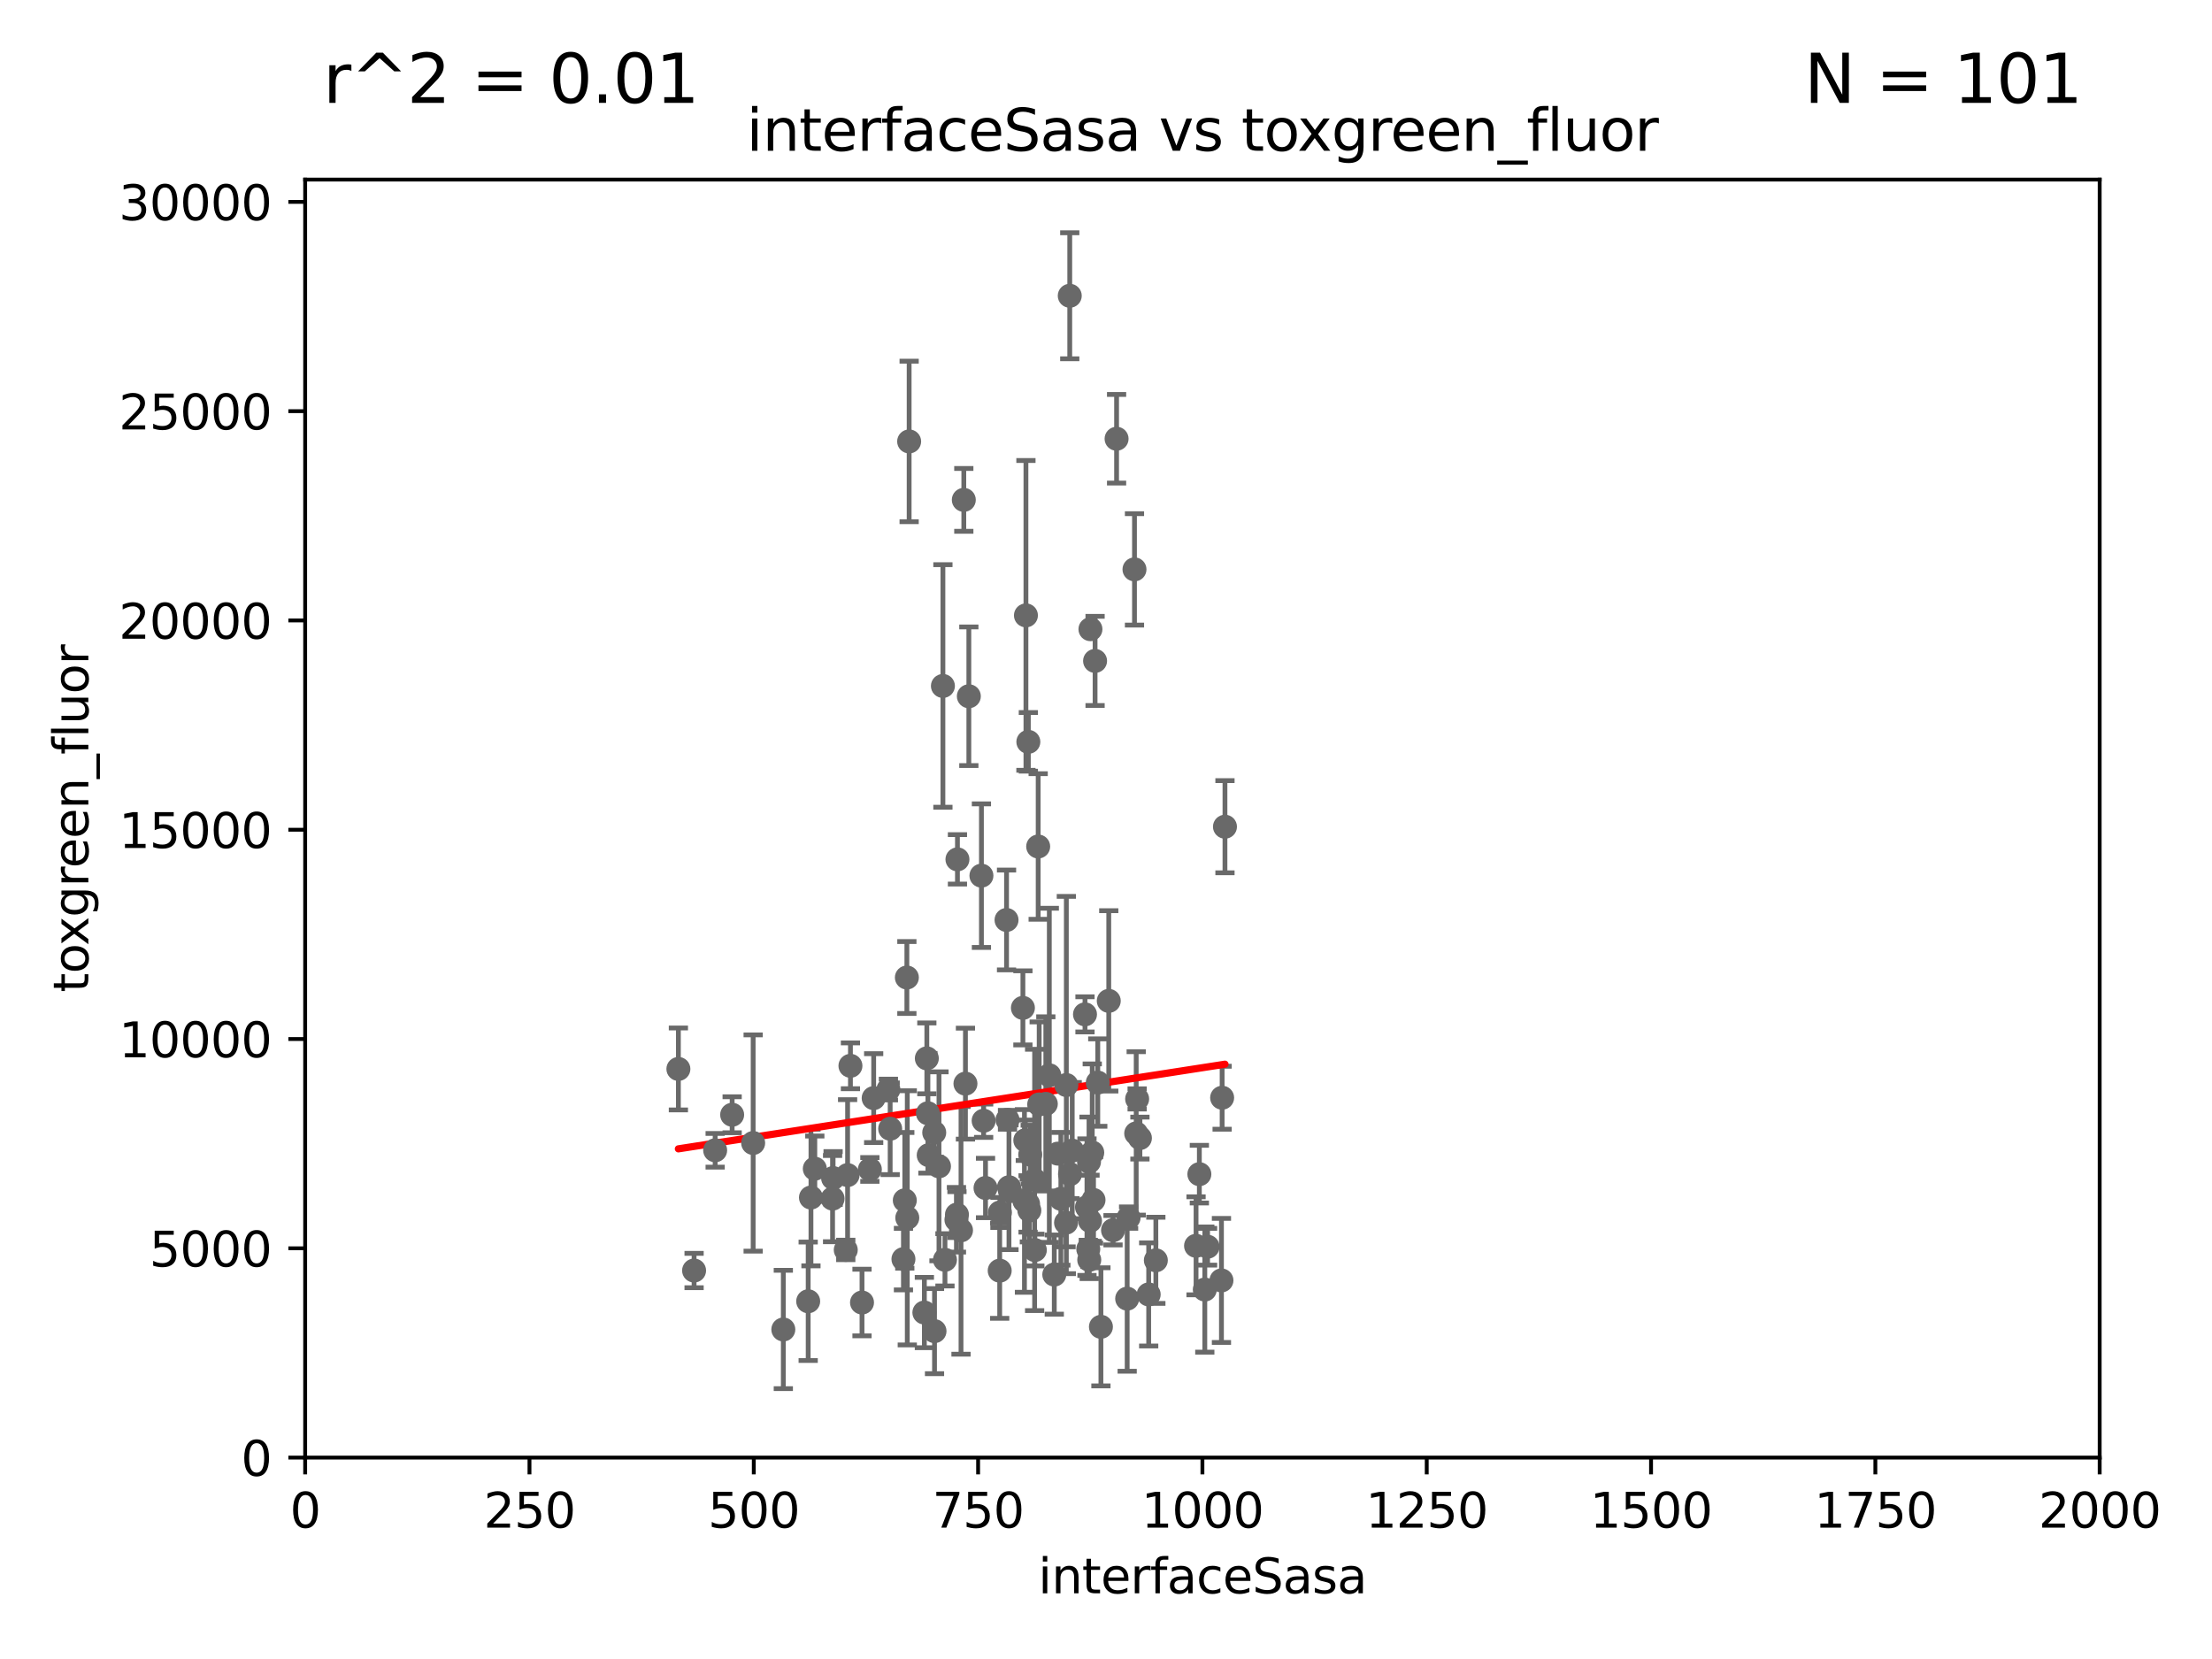 <?xml version="1.0" encoding="utf-8" standalone="no"?>
<!DOCTYPE svg PUBLIC "-//W3C//DTD SVG 1.1//EN"
  "http://www.w3.org/Graphics/SVG/1.1/DTD/svg11.dtd">
<svg xmlns:xlink="http://www.w3.org/1999/xlink" width="460.8pt" height="345.6pt" viewBox="0 0 460.8 345.6" xmlns="http://www.w3.org/2000/svg" version="1.1">
 <defs>
  <style type="text/css">*{stroke-linejoin: round; stroke-linecap: butt}</style>
 </defs>
 <g id="figure_1">
  <g id="patch_1">
   <path d="M 0 345.6 
L 460.8 345.6 
L 460.8 0 
L 0 0 
z
" style="fill: #ffffff"/>
  </g>
  <g id="axes_1">
   <g id="patch_2">
    <path d="M 63.571 303.64 
L 437.4 303.64 
L 437.4 37.411 
L 63.571 37.411 
z
" style="fill: #ffffff"/>
   </g>
   <g id="PathCollection_1">
    <defs>
     <path id="ma75cb2fd31" d="M 0 1.118 
C 0.297 1.118 0.581 1 0.791 0.791 
C 1 0.581 1.118 0.297 1.118 0 
C 1.118 -0.297 1 -0.581 0.791 -0.791 
C 0.581 -1 0.297 -1.118 0 -1.118 
C -0.297 -1.118 -0.581 -1 -0.791 -0.791 
C -1 -0.581 -1.118 -0.297 -1.118 0 
C -1.118 0.297 -1 0.581 -0.791 0.791 
C -0.581 1 -0.297 1.118 0 1.118 
z
" style="stroke: #696969"/>
    </defs>
    <g clip-path="url(#p611193590e)">
     <use xlink:href="#ma75cb2fd31" x="152.52" y="232.223" style="fill: #696969; stroke: #696969"/>
     <use xlink:href="#ma75cb2fd31" x="234.811" y="270.532" style="fill: #696969; stroke: #696969"/>
     <use xlink:href="#ma75cb2fd31" x="254.45" y="266.736" style="fill: #696969; stroke: #696969"/>
     <use xlink:href="#ma75cb2fd31" x="214.434" y="252.159" style="fill: #696969; stroke: #696969"/>
     <use xlink:href="#ma75cb2fd31" x="218.591" y="224.007" style="fill: #696969; stroke: #696969"/>
     <use xlink:href="#ma75cb2fd31" x="177.163" y="222.03" style="fill: #696969; stroke: #696969"/>
     <use xlink:href="#ma75cb2fd31" x="214.615" y="240.521" style="fill: #696969; stroke: #696969"/>
     <use xlink:href="#ma75cb2fd31" x="213.721" y="128.196" style="fill: #696969; stroke: #696969"/>
     <use xlink:href="#ma75cb2fd31" x="208.256" y="264.702" style="fill: #696969; stroke: #696969"/>
     <use xlink:href="#ma75cb2fd31" x="219.626" y="265.515" style="fill: #696969; stroke: #696969"/>
     <use xlink:href="#ma75cb2fd31" x="213.413" y="250.173" style="fill: #696969; stroke: #696969"/>
     <use xlink:href="#ma75cb2fd31" x="228.686" y="225.52" style="fill: #696969; stroke: #696969"/>
     <use xlink:href="#ma75cb2fd31" x="220.998" y="249.733" style="fill: #696969; stroke: #696969"/>
     <use xlink:href="#ma75cb2fd31" x="232.604" y="91.401" style="fill: #696969; stroke: #696969"/>
     <use xlink:href="#ma75cb2fd31" x="189.391" y="91.959" style="fill: #696969; stroke: #696969"/>
     <use xlink:href="#ma75cb2fd31" x="204.449" y="182.415" style="fill: #696969; stroke: #696969"/>
     <use xlink:href="#ma75cb2fd31" x="227.8" y="249.972" style="fill: #696969; stroke: #696969"/>
     <use xlink:href="#ma75cb2fd31" x="176.189" y="260.38" style="fill: #696969; stroke: #696969"/>
     <use xlink:href="#ma75cb2fd31" x="230.976" y="208.501" style="fill: #696969; stroke: #696969"/>
     <use xlink:href="#ma75cb2fd31" x="181.21" y="243.616" style="fill: #696969; stroke: #696969"/>
     <use xlink:href="#ma75cb2fd31" x="213.09" y="209.959" style="fill: #696969; stroke: #696969"/>
     <use xlink:href="#ma75cb2fd31" x="227.071" y="254.328" style="fill: #696969; stroke: #696969"/>
     <use xlink:href="#ma75cb2fd31" x="193.469" y="240.644" style="fill: #696969; stroke: #696969"/>
     <use xlink:href="#ma75cb2fd31" x="231.865" y="256.275" style="fill: #696969; stroke: #696969"/>
     <use xlink:href="#ma75cb2fd31" x="209.68" y="191.647" style="fill: #696969; stroke: #696969"/>
     <use xlink:href="#ma75cb2fd31" x="193.301" y="231.912" style="fill: #696969; stroke: #696969"/>
     <use xlink:href="#ma75cb2fd31" x="226.91" y="262.456" style="fill: #696969; stroke: #696969"/>
     <use xlink:href="#ma75cb2fd31" x="228.125" y="137.682" style="fill: #696969; stroke: #696969"/>
     <use xlink:href="#ma75cb2fd31" x="222.85" y="61.614" style="fill: #696969; stroke: #696969"/>
     <use xlink:href="#ma75cb2fd31" x="182.002" y="228.756" style="fill: #696969; stroke: #696969"/>
     <use xlink:href="#ma75cb2fd31" x="223.362" y="239.696" style="fill: #696969; stroke: #696969"/>
     <use xlink:href="#ma75cb2fd31" x="200.779" y="104.133" style="fill: #696969; stroke: #696969"/>
     <use xlink:href="#ma75cb2fd31" x="236.691" y="236.109" style="fill: #696969; stroke: #696969"/>
     <use xlink:href="#ma75cb2fd31" x="236.888" y="228.926" style="fill: #696969; stroke: #696969"/>
     <use xlink:href="#ma75cb2fd31" x="188.486" y="250.052" style="fill: #696969; stroke: #696969"/>
     <use xlink:href="#ma75cb2fd31" x="249.848" y="244.6" style="fill: #696969; stroke: #696969"/>
     <use xlink:href="#ma75cb2fd31" x="226.862" y="242.015" style="fill: #696969; stroke: #696969"/>
     <use xlink:href="#ma75cb2fd31" x="222.078" y="254.705" style="fill: #696969; stroke: #696969"/>
     <use xlink:href="#ma75cb2fd31" x="220.368" y="240.325" style="fill: #696969; stroke: #696969"/>
     <use xlink:href="#ma75cb2fd31" x="229.342" y="276.4" style="fill: #696969; stroke: #696969"/>
     <use xlink:href="#ma75cb2fd31" x="201.828" y="145.041" style="fill: #696969; stroke: #696969"/>
     <use xlink:href="#ma75cb2fd31" x="227.159" y="131.072" style="fill: #696969; stroke: #696969"/>
     <use xlink:href="#ma75cb2fd31" x="214.224" y="154.539" style="fill: #696969; stroke: #696969"/>
     <use xlink:href="#ma75cb2fd31" x="210.404" y="248.131" style="fill: #696969; stroke: #696969"/>
     <use xlink:href="#ma75cb2fd31" x="215.531" y="245.803" style="fill: #696969; stroke: #696969"/>
     <use xlink:href="#ma75cb2fd31" x="254.592" y="228.676" style="fill: #696969; stroke: #696969"/>
     <use xlink:href="#ma75cb2fd31" x="222.138" y="226.03" style="fill: #696969; stroke: #696969"/>
     <use xlink:href="#ma75cb2fd31" x="239.293" y="269.654" style="fill: #696969; stroke: #696969"/>
     <use xlink:href="#ma75cb2fd31" x="255.183" y="172.218" style="fill: #696969; stroke: #696969"/>
     <use xlink:href="#ma75cb2fd31" x="226.435" y="251.464" style="fill: #696969; stroke: #696969"/>
     <use xlink:href="#ma75cb2fd31" x="205.303" y="247.48" style="fill: #696969; stroke: #696969"/>
     <use xlink:href="#ma75cb2fd31" x="196.426" y="142.898" style="fill: #696969; stroke: #696969"/>
     <use xlink:href="#ma75cb2fd31" x="237.467" y="237.081" style="fill: #696969; stroke: #696969"/>
     <use xlink:href="#ma75cb2fd31" x="251.562" y="259.716" style="fill: #696969; stroke: #696969"/>
     <use xlink:href="#ma75cb2fd31" x="163.18" y="276.953" style="fill: #696969; stroke: #696969"/>
     <use xlink:href="#ma75cb2fd31" x="199.351" y="253.024" style="fill: #696969; stroke: #696969"/>
     <use xlink:href="#ma75cb2fd31" x="199.454" y="179.021" style="fill: #696969; stroke: #696969"/>
     <use xlink:href="#ma75cb2fd31" x="188.204" y="262.298" style="fill: #696969; stroke: #696969"/>
     <use xlink:href="#ma75cb2fd31" x="236.334" y="118.613" style="fill: #696969; stroke: #696969"/>
     <use xlink:href="#ma75cb2fd31" x="240.785" y="262.547" style="fill: #696969; stroke: #696969"/>
     <use xlink:href="#ma75cb2fd31" x="215.577" y="260.408" style="fill: #696969; stroke: #696969"/>
     <use xlink:href="#ma75cb2fd31" x="192.565" y="273.425" style="fill: #696969; stroke: #696969"/>
     <use xlink:href="#ma75cb2fd31" x="210.189" y="247.328" style="fill: #696969; stroke: #696969"/>
     <use xlink:href="#ma75cb2fd31" x="179.572" y="271.342" style="fill: #696969; stroke: #696969"/>
     <use xlink:href="#ma75cb2fd31" x="235.108" y="253.652" style="fill: #696969; stroke: #696969"/>
     <use xlink:href="#ma75cb2fd31" x="195.608" y="242.966" style="fill: #696969; stroke: #696969"/>
     <use xlink:href="#ma75cb2fd31" x="188.918" y="203.635" style="fill: #696969; stroke: #696969"/>
     <use xlink:href="#ma75cb2fd31" x="214.168" y="250.798" style="fill: #696969; stroke: #696969"/>
     <use xlink:href="#ma75cb2fd31" x="168.359" y="271.08" style="fill: #696969; stroke: #696969"/>
     <use xlink:href="#ma75cb2fd31" x="148.98" y="239.627" style="fill: #696969; stroke: #696969"/>
     <use xlink:href="#ma75cb2fd31" x="144.591" y="264.676" style="fill: #696969; stroke: #696969"/>
     <use xlink:href="#ma75cb2fd31" x="208.303" y="252.58" style="fill: #696969; stroke: #696969"/>
     <use xlink:href="#ma75cb2fd31" x="216.482" y="230.076" style="fill: #696969; stroke: #696969"/>
     <use xlink:href="#ma75cb2fd31" x="173.55" y="245.41" style="fill: #696969; stroke: #696969"/>
     <use xlink:href="#ma75cb2fd31" x="204.91" y="233.469" style="fill: #696969; stroke: #696969"/>
     <use xlink:href="#ma75cb2fd31" x="194.617" y="235.934" style="fill: #696969; stroke: #696969"/>
     <use xlink:href="#ma75cb2fd31" x="141.322" y="222.681" style="fill: #696969; stroke: #696969"/>
     <use xlink:href="#ma75cb2fd31" x="176.57" y="244.793" style="fill: #696969; stroke: #696969"/>
     <use xlink:href="#ma75cb2fd31" x="249.159" y="259.526" style="fill: #696969; stroke: #696969"/>
     <use xlink:href="#ma75cb2fd31" x="222.903" y="244.598" style="fill: #696969; stroke: #696969"/>
     <use xlink:href="#ma75cb2fd31" x="250.983" y="268.638" style="fill: #696969; stroke: #696969"/>
     <use xlink:href="#ma75cb2fd31" x="196.854" y="262.442" style="fill: #696969; stroke: #696969"/>
     <use xlink:href="#ma75cb2fd31" x="209.884" y="233.272" style="fill: #696969; stroke: #696969"/>
     <use xlink:href="#ma75cb2fd31" x="185.073" y="226.973" style="fill: #696969; stroke: #696969"/>
     <use xlink:href="#ma75cb2fd31" x="199.245" y="254.099" style="fill: #696969; stroke: #696969"/>
     <use xlink:href="#ma75cb2fd31" x="168.937" y="249.466" style="fill: #696969; stroke: #696969"/>
     <use xlink:href="#ma75cb2fd31" x="226.708" y="260.213" style="fill: #696969; stroke: #696969"/>
     <use xlink:href="#ma75cb2fd31" x="213.591" y="237.54" style="fill: #696969; stroke: #696969"/>
     <use xlink:href="#ma75cb2fd31" x="216.271" y="176.343" style="fill: #696969; stroke: #696969"/>
     <use xlink:href="#ma75cb2fd31" x="226.024" y="211.31" style="fill: #696969; stroke: #696969"/>
     <use xlink:href="#ma75cb2fd31" x="200.196" y="256.301" style="fill: #696969; stroke: #696969"/>
     <use xlink:href="#ma75cb2fd31" x="227.536" y="240.105" style="fill: #696969; stroke: #696969"/>
     <use xlink:href="#ma75cb2fd31" x="189.004" y="253.699" style="fill: #696969; stroke: #696969"/>
     <use xlink:href="#ma75cb2fd31" x="173.441" y="249.694" style="fill: #696969; stroke: #696969"/>
     <use xlink:href="#ma75cb2fd31" x="156.896" y="238.109" style="fill: #696969; stroke: #696969"/>
     <use xlink:href="#ma75cb2fd31" x="185.438" y="235.139" style="fill: #696969; stroke: #696969"/>
     <use xlink:href="#ma75cb2fd31" x="201.12" y="225.743" style="fill: #696969; stroke: #696969"/>
     <use xlink:href="#ma75cb2fd31" x="217.863" y="229.961" style="fill: #696969; stroke: #696969"/>
     <use xlink:href="#ma75cb2fd31" x="193.077" y="220.477" style="fill: #696969; stroke: #696969"/>
     <use xlink:href="#ma75cb2fd31" x="169.74" y="243.461" style="fill: #696969; stroke: #696969"/>
     <use xlink:href="#ma75cb2fd31" x="194.677" y="277.301" style="fill: #696969; stroke: #696969"/>
    </g>
   </g>
   <g id="matplotlib.axis_1">
    <g id="xtick_1">
     <g id="line2d_1">
      <defs>
       <path id="mb00fb44b63" d="M 0 0 
L 0 3.5 
" style="stroke: #000000; stroke-width: 0.8"/>
      </defs>
      <g>
       <use xlink:href="#mb00fb44b63" x="63.571" y="303.64" style="stroke: #000000; stroke-width: 0.8"/>
      </g>
     </g>
     <g id="text_1">
      <!-- 0 -->
      <g transform="translate(60.39 318.238)scale(0.1 -0.1)">
       <defs>
        <path id="DejaVuSans-30" d="M 2034 4250 
Q 1547 4250 1301 3770 
Q 1056 3291 1056 2328 
Q 1056 1369 1301 889 
Q 1547 409 2034 409 
Q 2525 409 2770 889 
Q 3016 1369 3016 2328 
Q 3016 3291 2770 3770 
Q 2525 4250 2034 4250 
z
M 2034 4750 
Q 2819 4750 3233 4129 
Q 3647 3509 3647 2328 
Q 3647 1150 3233 529 
Q 2819 -91 2034 -91 
Q 1250 -91 836 529 
Q 422 1150 422 2328 
Q 422 3509 836 4129 
Q 1250 4750 2034 4750 
z
" transform="scale(0.016)"/>
       </defs>
       <use xlink:href="#DejaVuSans-30"/>
      </g>
     </g>
    </g>
    <g id="xtick_2">
     <g id="line2d_2">
      <g>
       <use xlink:href="#mb00fb44b63" x="110.3" y="303.64" style="stroke: #000000; stroke-width: 0.8"/>
      </g>
     </g>
     <g id="text_2">
      <!-- 250 -->
      <g transform="translate(100.756 318.238)scale(0.1 -0.1)">
       <defs>
        <path id="DejaVuSans-32" d="M 1228 531 
L 3431 531 
L 3431 0 
L 469 0 
L 469 531 
Q 828 903 1448 1529 
Q 2069 2156 2228 2338 
Q 2531 2678 2651 2914 
Q 2772 3150 2772 3378 
Q 2772 3750 2511 3984 
Q 2250 4219 1831 4219 
Q 1534 4219 1204 4116 
Q 875 4013 500 3803 
L 500 4441 
Q 881 4594 1212 4672 
Q 1544 4750 1819 4750 
Q 2544 4750 2975 4387 
Q 3406 4025 3406 3419 
Q 3406 3131 3298 2873 
Q 3191 2616 2906 2266 
Q 2828 2175 2409 1742 
Q 1991 1309 1228 531 
z
" transform="scale(0.016)"/>
        <path id="DejaVuSans-35" d="M 691 4666 
L 3169 4666 
L 3169 4134 
L 1269 4134 
L 1269 2991 
Q 1406 3038 1543 3061 
Q 1681 3084 1819 3084 
Q 2600 3084 3056 2656 
Q 3513 2228 3513 1497 
Q 3513 744 3044 326 
Q 2575 -91 1722 -91 
Q 1428 -91 1123 -41 
Q 819 9 494 109 
L 494 744 
Q 775 591 1075 516 
Q 1375 441 1709 441 
Q 2250 441 2565 725 
Q 2881 1009 2881 1497 
Q 2881 1984 2565 2268 
Q 2250 2553 1709 2553 
Q 1456 2553 1204 2497 
Q 953 2441 691 2322 
L 691 4666 
z
" transform="scale(0.016)"/>
       </defs>
       <use xlink:href="#DejaVuSans-32"/>
       <use xlink:href="#DejaVuSans-35" x="63.623"/>
       <use xlink:href="#DejaVuSans-30" x="127.246"/>
      </g>
     </g>
    </g>
    <g id="xtick_3">
     <g id="line2d_3">
      <g>
       <use xlink:href="#mb00fb44b63" x="157.028" y="303.64" style="stroke: #000000; stroke-width: 0.8"/>
      </g>
     </g>
     <g id="text_3">
      <!-- 500 -->
      <g transform="translate(147.485 318.238)scale(0.1 -0.1)">
       <use xlink:href="#DejaVuSans-35"/>
       <use xlink:href="#DejaVuSans-30" x="63.623"/>
       <use xlink:href="#DejaVuSans-30" x="127.246"/>
      </g>
     </g>
    </g>
    <g id="xtick_4">
     <g id="line2d_4">
      <g>
       <use xlink:href="#mb00fb44b63" x="203.757" y="303.64" style="stroke: #000000; stroke-width: 0.8"/>
      </g>
     </g>
     <g id="text_4">
      <!-- 750 -->
      <g transform="translate(194.213 318.238)scale(0.1 -0.1)">
       <defs>
        <path id="DejaVuSans-37" d="M 525 4666 
L 3525 4666 
L 3525 4397 
L 1831 0 
L 1172 0 
L 2766 4134 
L 525 4134 
L 525 4666 
z
" transform="scale(0.016)"/>
       </defs>
       <use xlink:href="#DejaVuSans-37"/>
       <use xlink:href="#DejaVuSans-35" x="63.623"/>
       <use xlink:href="#DejaVuSans-30" x="127.246"/>
      </g>
     </g>
    </g>
    <g id="xtick_5">
     <g id="line2d_5">
      <g>
       <use xlink:href="#mb00fb44b63" x="250.486" y="303.64" style="stroke: #000000; stroke-width: 0.8"/>
      </g>
     </g>
     <g id="text_5">
      <!-- 1000 -->
      <g transform="translate(237.761 318.238)scale(0.1 -0.1)">
       <defs>
        <path id="DejaVuSans-31" d="M 794 531 
L 1825 531 
L 1825 4091 
L 703 3866 
L 703 4441 
L 1819 4666 
L 2450 4666 
L 2450 531 
L 3481 531 
L 3481 0 
L 794 0 
L 794 531 
z
" transform="scale(0.016)"/>
       </defs>
       <use xlink:href="#DejaVuSans-31"/>
       <use xlink:href="#DejaVuSans-30" x="63.623"/>
       <use xlink:href="#DejaVuSans-30" x="127.246"/>
       <use xlink:href="#DejaVuSans-30" x="190.869"/>
      </g>
     </g>
    </g>
    <g id="xtick_6">
     <g id="line2d_6">
      <g>
       <use xlink:href="#mb00fb44b63" x="297.214" y="303.64" style="stroke: #000000; stroke-width: 0.8"/>
      </g>
     </g>
     <g id="text_6">
      <!-- 1250 -->
      <g transform="translate(284.489 318.238)scale(0.1 -0.1)">
       <use xlink:href="#DejaVuSans-31"/>
       <use xlink:href="#DejaVuSans-32" x="63.623"/>
       <use xlink:href="#DejaVuSans-35" x="127.246"/>
       <use xlink:href="#DejaVuSans-30" x="190.869"/>
      </g>
     </g>
    </g>
    <g id="xtick_7">
     <g id="line2d_7">
      <g>
       <use xlink:href="#mb00fb44b63" x="343.943" y="303.64" style="stroke: #000000; stroke-width: 0.8"/>
      </g>
     </g>
     <g id="text_7">
      <!-- 1500 -->
      <g transform="translate(331.218 318.238)scale(0.1 -0.1)">
       <use xlink:href="#DejaVuSans-31"/>
       <use xlink:href="#DejaVuSans-35" x="63.623"/>
       <use xlink:href="#DejaVuSans-30" x="127.246"/>
       <use xlink:href="#DejaVuSans-30" x="190.869"/>
      </g>
     </g>
    </g>
    <g id="xtick_8">
     <g id="line2d_8">
      <g>
       <use xlink:href="#mb00fb44b63" x="390.671" y="303.64" style="stroke: #000000; stroke-width: 0.8"/>
      </g>
     </g>
     <g id="text_8">
      <!-- 1750 -->
      <g transform="translate(377.946 318.238)scale(0.1 -0.1)">
       <use xlink:href="#DejaVuSans-31"/>
       <use xlink:href="#DejaVuSans-37" x="63.623"/>
       <use xlink:href="#DejaVuSans-35" x="127.246"/>
       <use xlink:href="#DejaVuSans-30" x="190.869"/>
      </g>
     </g>
    </g>
    <g id="xtick_9">
     <g id="line2d_9">
      <g>
       <use xlink:href="#mb00fb44b63" x="437.4" y="303.64" style="stroke: #000000; stroke-width: 0.8"/>
      </g>
     </g>
     <g id="text_9">
      <!-- 2000 -->
      <g transform="translate(424.675 318.238)scale(0.1 -0.1)">
       <use xlink:href="#DejaVuSans-32"/>
       <use xlink:href="#DejaVuSans-30" x="63.623"/>
       <use xlink:href="#DejaVuSans-30" x="127.246"/>
       <use xlink:href="#DejaVuSans-30" x="190.869"/>
      </g>
     </g>
    </g>
    <g id="text_10">
     <!-- interfaceSasa -->
     <g transform="translate(216.279 331.917)scale(0.1 -0.1)">
      <defs>
       <path id="DejaVuSans-69" d="M 603 3500 
L 1178 3500 
L 1178 0 
L 603 0 
L 603 3500 
z
M 603 4863 
L 1178 4863 
L 1178 4134 
L 603 4134 
L 603 4863 
z
" transform="scale(0.016)"/>
       <path id="DejaVuSans-6e" d="M 3513 2113 
L 3513 0 
L 2938 0 
L 2938 2094 
Q 2938 2591 2744 2837 
Q 2550 3084 2163 3084 
Q 1697 3084 1428 2787 
Q 1159 2491 1159 1978 
L 1159 0 
L 581 0 
L 581 3500 
L 1159 3500 
L 1159 2956 
Q 1366 3272 1645 3428 
Q 1925 3584 2291 3584 
Q 2894 3584 3203 3211 
Q 3513 2838 3513 2113 
z
" transform="scale(0.016)"/>
       <path id="DejaVuSans-74" d="M 1172 4494 
L 1172 3500 
L 2356 3500 
L 2356 3053 
L 1172 3053 
L 1172 1153 
Q 1172 725 1289 603 
Q 1406 481 1766 481 
L 2356 481 
L 2356 0 
L 1766 0 
Q 1100 0 847 248 
Q 594 497 594 1153 
L 594 3053 
L 172 3053 
L 172 3500 
L 594 3500 
L 594 4494 
L 1172 4494 
z
" transform="scale(0.016)"/>
       <path id="DejaVuSans-65" d="M 3597 1894 
L 3597 1613 
L 953 1613 
Q 991 1019 1311 708 
Q 1631 397 2203 397 
Q 2534 397 2845 478 
Q 3156 559 3463 722 
L 3463 178 
Q 3153 47 2828 -22 
Q 2503 -91 2169 -91 
Q 1331 -91 842 396 
Q 353 884 353 1716 
Q 353 2575 817 3079 
Q 1281 3584 2069 3584 
Q 2775 3584 3186 3129 
Q 3597 2675 3597 1894 
z
M 3022 2063 
Q 3016 2534 2758 2815 
Q 2500 3097 2075 3097 
Q 1594 3097 1305 2825 
Q 1016 2553 972 2059 
L 3022 2063 
z
" transform="scale(0.016)"/>
       <path id="DejaVuSans-72" d="M 2631 2963 
Q 2534 3019 2420 3045 
Q 2306 3072 2169 3072 
Q 1681 3072 1420 2755 
Q 1159 2438 1159 1844 
L 1159 0 
L 581 0 
L 581 3500 
L 1159 3500 
L 1159 2956 
Q 1341 3275 1631 3429 
Q 1922 3584 2338 3584 
Q 2397 3584 2469 3576 
Q 2541 3569 2628 3553 
L 2631 2963 
z
" transform="scale(0.016)"/>
       <path id="DejaVuSans-66" d="M 2375 4863 
L 2375 4384 
L 1825 4384 
Q 1516 4384 1395 4259 
Q 1275 4134 1275 3809 
L 1275 3500 
L 2222 3500 
L 2222 3053 
L 1275 3053 
L 1275 0 
L 697 0 
L 697 3053 
L 147 3053 
L 147 3500 
L 697 3500 
L 697 3744 
Q 697 4328 969 4595 
Q 1241 4863 1831 4863 
L 2375 4863 
z
" transform="scale(0.016)"/>
       <path id="DejaVuSans-61" d="M 2194 1759 
Q 1497 1759 1228 1600 
Q 959 1441 959 1056 
Q 959 750 1161 570 
Q 1363 391 1709 391 
Q 2188 391 2477 730 
Q 2766 1069 2766 1631 
L 2766 1759 
L 2194 1759 
z
M 3341 1997 
L 3341 0 
L 2766 0 
L 2766 531 
Q 2569 213 2275 61 
Q 1981 -91 1556 -91 
Q 1019 -91 701 211 
Q 384 513 384 1019 
Q 384 1609 779 1909 
Q 1175 2209 1959 2209 
L 2766 2209 
L 2766 2266 
Q 2766 2663 2505 2880 
Q 2244 3097 1772 3097 
Q 1472 3097 1187 3025 
Q 903 2953 641 2809 
L 641 3341 
Q 956 3463 1253 3523 
Q 1550 3584 1831 3584 
Q 2591 3584 2966 3190 
Q 3341 2797 3341 1997 
z
" transform="scale(0.016)"/>
       <path id="DejaVuSans-63" d="M 3122 3366 
L 3122 2828 
Q 2878 2963 2633 3030 
Q 2388 3097 2138 3097 
Q 1578 3097 1268 2742 
Q 959 2388 959 1747 
Q 959 1106 1268 751 
Q 1578 397 2138 397 
Q 2388 397 2633 464 
Q 2878 531 3122 666 
L 3122 134 
Q 2881 22 2623 -34 
Q 2366 -91 2075 -91 
Q 1284 -91 818 406 
Q 353 903 353 1747 
Q 353 2603 823 3093 
Q 1294 3584 2113 3584 
Q 2378 3584 2631 3529 
Q 2884 3475 3122 3366 
z
" transform="scale(0.016)"/>
       <path id="DejaVuSans-53" d="M 3425 4513 
L 3425 3897 
Q 3066 4069 2747 4153 
Q 2428 4238 2131 4238 
Q 1616 4238 1336 4038 
Q 1056 3838 1056 3469 
Q 1056 3159 1242 3001 
Q 1428 2844 1947 2747 
L 2328 2669 
Q 3034 2534 3370 2195 
Q 3706 1856 3706 1288 
Q 3706 609 3251 259 
Q 2797 -91 1919 -91 
Q 1588 -91 1214 -16 
Q 841 59 441 206 
L 441 856 
Q 825 641 1194 531 
Q 1563 422 1919 422 
Q 2459 422 2753 634 
Q 3047 847 3047 1241 
Q 3047 1584 2836 1778 
Q 2625 1972 2144 2069 
L 1759 2144 
Q 1053 2284 737 2584 
Q 422 2884 422 3419 
Q 422 4038 858 4394 
Q 1294 4750 2059 4750 
Q 2388 4750 2728 4690 
Q 3069 4631 3425 4513 
z
" transform="scale(0.016)"/>
       <path id="DejaVuSans-73" d="M 2834 3397 
L 2834 2853 
Q 2591 2978 2328 3040 
Q 2066 3103 1784 3103 
Q 1356 3103 1142 2972 
Q 928 2841 928 2578 
Q 928 2378 1081 2264 
Q 1234 2150 1697 2047 
L 1894 2003 
Q 2506 1872 2764 1633 
Q 3022 1394 3022 966 
Q 3022 478 2636 193 
Q 2250 -91 1575 -91 
Q 1294 -91 989 -36 
Q 684 19 347 128 
L 347 722 
Q 666 556 975 473 
Q 1284 391 1588 391 
Q 1994 391 2212 530 
Q 2431 669 2431 922 
Q 2431 1156 2273 1281 
Q 2116 1406 1581 1522 
L 1381 1569 
Q 847 1681 609 1914 
Q 372 2147 372 2553 
Q 372 3047 722 3315 
Q 1072 3584 1716 3584 
Q 2034 3584 2315 3537 
Q 2597 3491 2834 3397 
z
" transform="scale(0.016)"/>
      </defs>
      <use xlink:href="#DejaVuSans-69"/>
      <use xlink:href="#DejaVuSans-6e" x="27.783"/>
      <use xlink:href="#DejaVuSans-74" x="91.162"/>
      <use xlink:href="#DejaVuSans-65" x="130.371"/>
      <use xlink:href="#DejaVuSans-72" x="191.895"/>
      <use xlink:href="#DejaVuSans-66" x="233.008"/>
      <use xlink:href="#DejaVuSans-61" x="268.213"/>
      <use xlink:href="#DejaVuSans-63" x="329.492"/>
      <use xlink:href="#DejaVuSans-65" x="384.473"/>
      <use xlink:href="#DejaVuSans-53" x="445.996"/>
      <use xlink:href="#DejaVuSans-61" x="509.473"/>
      <use xlink:href="#DejaVuSans-73" x="570.752"/>
      <use xlink:href="#DejaVuSans-61" x="622.852"/>
     </g>
    </g>
   </g>
   <g id="matplotlib.axis_2">
    <g id="ytick_1">
     <g id="line2d_10">
      <defs>
       <path id="mcf745255d4" d="M 0 0 
L -3.5 0 
" style="stroke: #000000; stroke-width: 0.8"/>
      </defs>
      <g>
       <use xlink:href="#mcf745255d4" x="63.571" y="303.64" style="stroke: #000000; stroke-width: 0.8"/>
      </g>
     </g>
     <g id="text_11">
      <!-- 0 -->
      <g transform="translate(50.209 307.439)scale(0.1 -0.1)">
       <use xlink:href="#DejaVuSans-30"/>
      </g>
     </g>
    </g>
    <g id="ytick_2">
     <g id="line2d_11">
      <g>
       <use xlink:href="#mcf745255d4" x="63.571" y="260.043" style="stroke: #000000; stroke-width: 0.8"/>
      </g>
     </g>
     <g id="text_12">
      <!-- 5000 -->
      <g transform="translate(31.121 263.843)scale(0.1 -0.1)">
       <use xlink:href="#DejaVuSans-35"/>
       <use xlink:href="#DejaVuSans-30" x="63.623"/>
       <use xlink:href="#DejaVuSans-30" x="127.246"/>
       <use xlink:href="#DejaVuSans-30" x="190.869"/>
      </g>
     </g>
    </g>
    <g id="ytick_3">
     <g id="line2d_12">
      <g>
       <use xlink:href="#mcf745255d4" x="63.571" y="216.447" style="stroke: #000000; stroke-width: 0.8"/>
      </g>
     </g>
     <g id="text_13">
      <!-- 10000 -->
      <g transform="translate(24.759 220.246)scale(0.1 -0.1)">
       <use xlink:href="#DejaVuSans-31"/>
       <use xlink:href="#DejaVuSans-30" x="63.623"/>
       <use xlink:href="#DejaVuSans-30" x="127.246"/>
       <use xlink:href="#DejaVuSans-30" x="190.869"/>
       <use xlink:href="#DejaVuSans-30" x="254.492"/>
      </g>
     </g>
    </g>
    <g id="ytick_4">
     <g id="line2d_13">
      <g>
       <use xlink:href="#mcf745255d4" x="63.571" y="172.85" style="stroke: #000000; stroke-width: 0.8"/>
      </g>
     </g>
     <g id="text_14">
      <!-- 15000 -->
      <g transform="translate(24.759 176.649)scale(0.1 -0.1)">
       <use xlink:href="#DejaVuSans-31"/>
       <use xlink:href="#DejaVuSans-35" x="63.623"/>
       <use xlink:href="#DejaVuSans-30" x="127.246"/>
       <use xlink:href="#DejaVuSans-30" x="190.869"/>
       <use xlink:href="#DejaVuSans-30" x="254.492"/>
      </g>
     </g>
    </g>
    <g id="ytick_5">
     <g id="line2d_14">
      <g>
       <use xlink:href="#mcf745255d4" x="63.571" y="129.254" style="stroke: #000000; stroke-width: 0.8"/>
      </g>
     </g>
     <g id="text_15">
      <!-- 20000 -->
      <g transform="translate(24.759 133.053)scale(0.1 -0.1)">
       <use xlink:href="#DejaVuSans-32"/>
       <use xlink:href="#DejaVuSans-30" x="63.623"/>
       <use xlink:href="#DejaVuSans-30" x="127.246"/>
       <use xlink:href="#DejaVuSans-30" x="190.869"/>
       <use xlink:href="#DejaVuSans-30" x="254.492"/>
      </g>
     </g>
    </g>
    <g id="ytick_6">
     <g id="line2d_15">
      <g>
       <use xlink:href="#mcf745255d4" x="63.571" y="85.657" style="stroke: #000000; stroke-width: 0.8"/>
      </g>
     </g>
     <g id="text_16">
      <!-- 25000 -->
      <g transform="translate(24.759 89.456)scale(0.1 -0.1)">
       <use xlink:href="#DejaVuSans-32"/>
       <use xlink:href="#DejaVuSans-35" x="63.623"/>
       <use xlink:href="#DejaVuSans-30" x="127.246"/>
       <use xlink:href="#DejaVuSans-30" x="190.869"/>
       <use xlink:href="#DejaVuSans-30" x="254.492"/>
      </g>
     </g>
    </g>
    <g id="ytick_7">
     <g id="line2d_16">
      <g>
       <use xlink:href="#mcf745255d4" x="63.571" y="42.06" style="stroke: #000000; stroke-width: 0.8"/>
      </g>
     </g>
     <g id="text_17">
      <!-- 30000 -->
      <g transform="translate(24.759 45.86)scale(0.1 -0.1)">
       <defs>
        <path id="DejaVuSans-33" d="M 2597 2516 
Q 3050 2419 3304 2112 
Q 3559 1806 3559 1356 
Q 3559 666 3084 287 
Q 2609 -91 1734 -91 
Q 1441 -91 1130 -33 
Q 819 25 488 141 
L 488 750 
Q 750 597 1062 519 
Q 1375 441 1716 441 
Q 2309 441 2620 675 
Q 2931 909 2931 1356 
Q 2931 1769 2642 2001 
Q 2353 2234 1838 2234 
L 1294 2234 
L 1294 2753 
L 1863 2753 
Q 2328 2753 2575 2939 
Q 2822 3125 2822 3475 
Q 2822 3834 2567 4026 
Q 2313 4219 1838 4219 
Q 1578 4219 1281 4162 
Q 984 4106 628 3988 
L 628 4550 
Q 988 4650 1302 4700 
Q 1616 4750 1894 4750 
Q 2613 4750 3031 4423 
Q 3450 4097 3450 3541 
Q 3450 3153 3228 2886 
Q 3006 2619 2597 2516 
z
" transform="scale(0.016)"/>
       </defs>
       <use xlink:href="#DejaVuSans-33"/>
       <use xlink:href="#DejaVuSans-30" x="63.623"/>
       <use xlink:href="#DejaVuSans-30" x="127.246"/>
       <use xlink:href="#DejaVuSans-30" x="190.869"/>
       <use xlink:href="#DejaVuSans-30" x="254.492"/>
      </g>
     </g>
    </g>
    <g id="text_18">
     <!-- toxgreen_fluor -->
     <g transform="translate(18.401 206.72)rotate(-90)scale(0.1 -0.1)">
      <defs>
       <path id="DejaVuSans-6f" d="M 1959 3097 
Q 1497 3097 1228 2736 
Q 959 2375 959 1747 
Q 959 1119 1226 758 
Q 1494 397 1959 397 
Q 2419 397 2687 759 
Q 2956 1122 2956 1747 
Q 2956 2369 2687 2733 
Q 2419 3097 1959 3097 
z
M 1959 3584 
Q 2709 3584 3137 3096 
Q 3566 2609 3566 1747 
Q 3566 888 3137 398 
Q 2709 -91 1959 -91 
Q 1206 -91 779 398 
Q 353 888 353 1747 
Q 353 2609 779 3096 
Q 1206 3584 1959 3584 
z
" transform="scale(0.016)"/>
       <path id="DejaVuSans-78" d="M 3513 3500 
L 2247 1797 
L 3578 0 
L 2900 0 
L 1881 1375 
L 863 0 
L 184 0 
L 1544 1831 
L 300 3500 
L 978 3500 
L 1906 2253 
L 2834 3500 
L 3513 3500 
z
" transform="scale(0.016)"/>
       <path id="DejaVuSans-67" d="M 2906 1791 
Q 2906 2416 2648 2759 
Q 2391 3103 1925 3103 
Q 1463 3103 1205 2759 
Q 947 2416 947 1791 
Q 947 1169 1205 825 
Q 1463 481 1925 481 
Q 2391 481 2648 825 
Q 2906 1169 2906 1791 
z
M 3481 434 
Q 3481 -459 3084 -895 
Q 2688 -1331 1869 -1331 
Q 1566 -1331 1297 -1286 
Q 1028 -1241 775 -1147 
L 775 -588 
Q 1028 -725 1275 -790 
Q 1522 -856 1778 -856 
Q 2344 -856 2625 -561 
Q 2906 -266 2906 331 
L 2906 616 
Q 2728 306 2450 153 
Q 2172 0 1784 0 
Q 1141 0 747 490 
Q 353 981 353 1791 
Q 353 2603 747 3093 
Q 1141 3584 1784 3584 
Q 2172 3584 2450 3431 
Q 2728 3278 2906 2969 
L 2906 3500 
L 3481 3500 
L 3481 434 
z
" transform="scale(0.016)"/>
       <path id="DejaVuSans-5f" d="M 3263 -1063 
L 3263 -1509 
L -63 -1509 
L -63 -1063 
L 3263 -1063 
z
" transform="scale(0.016)"/>
       <path id="DejaVuSans-6c" d="M 603 4863 
L 1178 4863 
L 1178 0 
L 603 0 
L 603 4863 
z
" transform="scale(0.016)"/>
       <path id="DejaVuSans-75" d="M 544 1381 
L 544 3500 
L 1119 3500 
L 1119 1403 
Q 1119 906 1312 657 
Q 1506 409 1894 409 
Q 2359 409 2629 706 
Q 2900 1003 2900 1516 
L 2900 3500 
L 3475 3500 
L 3475 0 
L 2900 0 
L 2900 538 
Q 2691 219 2414 64 
Q 2138 -91 1772 -91 
Q 1169 -91 856 284 
Q 544 659 544 1381 
z
M 1991 3584 
L 1991 3584 
z
" transform="scale(0.016)"/>
      </defs>
      <use xlink:href="#DejaVuSans-74"/>
      <use xlink:href="#DejaVuSans-6f" x="39.209"/>
      <use xlink:href="#DejaVuSans-78" x="97.266"/>
      <use xlink:href="#DejaVuSans-67" x="156.445"/>
      <use xlink:href="#DejaVuSans-72" x="219.922"/>
      <use xlink:href="#DejaVuSans-65" x="258.785"/>
      <use xlink:href="#DejaVuSans-65" x="320.309"/>
      <use xlink:href="#DejaVuSans-6e" x="381.832"/>
      <use xlink:href="#DejaVuSans-5f" x="445.211"/>
      <use xlink:href="#DejaVuSans-66" x="495.211"/>
      <use xlink:href="#DejaVuSans-6c" x="530.416"/>
      <use xlink:href="#DejaVuSans-75" x="558.199"/>
      <use xlink:href="#DejaVuSans-6f" x="621.578"/>
      <use xlink:href="#DejaVuSans-72" x="682.76"/>
     </g>
    </g>
   </g>
   <g id="LineCollection_1">
    <path d="M 152.52 235.969 
L 152.52 228.477 
" clip-path="url(#p611193590e)" style="fill: none; stroke: #696969"/>
    <path d="M 234.811 285.649 
L 234.811 255.415 
" clip-path="url(#p611193590e)" style="fill: none; stroke: #696969"/>
    <path d="M 254.45 279.652 
L 254.45 253.819 
" clip-path="url(#p611193590e)" style="fill: none; stroke: #696969"/>
    <path d="M 214.434 258.71 
L 214.434 245.608 
" clip-path="url(#p611193590e)" style="fill: none; stroke: #696969"/>
    <path d="M 218.591 258.81 
L 218.591 189.204 
" clip-path="url(#p611193590e)" style="fill: none; stroke: #696969"/>
    <path d="M 177.163 226.799 
L 177.163 217.261 
" clip-path="url(#p611193590e)" style="fill: none; stroke: #696969"/>
    <path d="M 214.615 246.633 
L 214.615 234.409 
" clip-path="url(#p611193590e)" style="fill: none; stroke: #696969"/>
    <path d="M 213.721 160.459 
L 213.721 95.932 
" clip-path="url(#p611193590e)" style="fill: none; stroke: #696969"/>
    <path d="M 208.256 274.628 
L 208.256 254.777 
" clip-path="url(#p611193590e)" style="fill: none; stroke: #696969"/>
    <path d="M 219.626 273.765 
L 219.626 257.265 
" clip-path="url(#p611193590e)" style="fill: none; stroke: #696969"/>
    <path d="M 213.413 269.205 
L 213.413 231.141 
" clip-path="url(#p611193590e)" style="fill: none; stroke: #696969"/>
    <path d="M 228.686 234.625 
L 228.686 216.415 
" clip-path="url(#p611193590e)" style="fill: none; stroke: #696969"/>
    <path d="M 220.998 263.561 
L 220.998 235.905 
" clip-path="url(#p611193590e)" style="fill: none; stroke: #696969"/>
    <path d="M 232.604 100.632 
L 232.604 82.171 
" clip-path="url(#p611193590e)" style="fill: none; stroke: #696969"/>
    <path d="M 189.391 108.678 
L 189.391 75.24 
" clip-path="url(#p611193590e)" style="fill: none; stroke: #696969"/>
    <path d="M 204.449 197.369 
L 204.449 167.462 
" clip-path="url(#p611193590e)" style="fill: none; stroke: #696969"/>
    <path d="M 227.8 258.962 
L 227.8 240.982 
" clip-path="url(#p611193590e)" style="fill: none; stroke: #696969"/>
    <path d="M 176.189 262.41 
L 176.189 258.351 
" clip-path="url(#p611193590e)" style="fill: none; stroke: #696969"/>
    <path d="M 230.976 227.287 
L 230.976 189.715 
" clip-path="url(#p611193590e)" style="fill: none; stroke: #696969"/>
    <path d="M 181.21 246.094 
L 181.21 241.138 
" clip-path="url(#p611193590e)" style="fill: none; stroke: #696969"/>
    <path d="M 213.09 217.673 
L 213.09 202.246 
" clip-path="url(#p611193590e)" style="fill: none; stroke: #696969"/>
    <path d="M 227.071 263.842 
L 227.071 244.815 
" clip-path="url(#p611193590e)" style="fill: none; stroke: #696969"/>
    <path d="M 193.469 241.246 
L 193.469 240.043 
" clip-path="url(#p611193590e)" style="fill: none; stroke: #696969"/>
    <path d="M 231.865 259.338 
L 231.865 253.212 
" clip-path="url(#p611193590e)" style="fill: none; stroke: #696969"/>
    <path d="M 209.68 202.046 
L 209.68 181.247 
" clip-path="url(#p611193590e)" style="fill: none; stroke: #696969"/>
    <path d="M 193.301 244.381 
L 193.301 219.443 
" clip-path="url(#p611193590e)" style="fill: none; stroke: #696969"/>
    <path d="M 226.91 266.354 
L 226.91 258.558 
" clip-path="url(#p611193590e)" style="fill: none; stroke: #696969"/>
    <path d="M 228.125 146.974 
L 228.125 128.391 
" clip-path="url(#p611193590e)" style="fill: none; stroke: #696969"/>
    <path d="M 222.85 74.739 
L 222.85 48.489 
" clip-path="url(#p611193590e)" style="fill: none; stroke: #696969"/>
    <path d="M 182.002 238.012 
L 182.002 219.5 
" clip-path="url(#p611193590e)" style="fill: none; stroke: #696969"/>
    <path d="M 223.362 253.884 
L 223.362 225.508 
" clip-path="url(#p611193590e)" style="fill: none; stroke: #696969"/>
    <path d="M 200.779 110.676 
L 200.779 97.591 
" clip-path="url(#p611193590e)" style="fill: none; stroke: #696969"/>
    <path d="M 236.691 253.129 
L 236.691 219.089 
" clip-path="url(#p611193590e)" style="fill: none; stroke: #696969"/>
    <path d="M 236.888 231.027 
L 236.888 226.825 
" clip-path="url(#p611193590e)" style="fill: none; stroke: #696969"/>
    <path d="M 188.486 264.188 
L 188.486 235.916 
" clip-path="url(#p611193590e)" style="fill: none; stroke: #696969"/>
    <path d="M 249.848 250.608 
L 249.848 238.592 
" clip-path="url(#p611193590e)" style="fill: none; stroke: #696969"/>
    <path d="M 226.862 251.326 
L 226.862 232.705 
" clip-path="url(#p611193590e)" style="fill: none; stroke: #696969"/>
    <path d="M 222.078 259.736 
L 222.078 249.674 
" clip-path="url(#p611193590e)" style="fill: none; stroke: #696969"/>
    <path d="M 220.368 241.126 
L 220.368 239.524 
" clip-path="url(#p611193590e)" style="fill: none; stroke: #696969"/>
    <path d="M 229.342 288.705 
L 229.342 264.096 
" clip-path="url(#p611193590e)" style="fill: none; stroke: #696969"/>
    <path d="M 201.828 159.479 
L 201.828 130.604 
" clip-path="url(#p611193590e)" style="fill: none; stroke: #696969"/>
    <path d="M 227.159 131.667 
L 227.159 130.476 
" clip-path="url(#p611193590e)" style="fill: none; stroke: #696969"/>
    <path d="M 214.224 160.647 
L 214.224 148.431 
" clip-path="url(#p611193590e)" style="fill: none; stroke: #696969"/>
    <path d="M 210.404 249.826 
L 210.404 246.437 
" clip-path="url(#p611193590e)" style="fill: none; stroke: #696969"/>
    <path d="M 215.531 273.02 
L 215.531 218.585 
" clip-path="url(#p611193590e)" style="fill: none; stroke: #696969"/>
    <path d="M 254.592 235.234 
L 254.592 222.117 
" clip-path="url(#p611193590e)" style="fill: none; stroke: #696969"/>
    <path d="M 222.138 265.328 
L 222.138 186.732 
" clip-path="url(#p611193590e)" style="fill: none; stroke: #696969"/>
    <path d="M 239.293 280.391 
L 239.293 258.917 
" clip-path="url(#p611193590e)" style="fill: none; stroke: #696969"/>
    <path d="M 255.183 181.817 
L 255.183 162.618 
" clip-path="url(#p611193590e)" style="fill: none; stroke: #696969"/>
    <path d="M 226.435 265.691 
L 226.435 237.236 
" clip-path="url(#p611193590e)" style="fill: none; stroke: #696969"/>
    <path d="M 205.303 253.669 
L 205.303 241.291 
" clip-path="url(#p611193590e)" style="fill: none; stroke: #696969"/>
    <path d="M 196.426 168.162 
L 196.426 117.633 
" clip-path="url(#p611193590e)" style="fill: none; stroke: #696969"/>
    <path d="M 237.467 241.447 
L 237.467 232.714 
" clip-path="url(#p611193590e)" style="fill: none; stroke: #696969"/>
    <path d="M 251.562 263.544 
L 251.562 255.889 
" clip-path="url(#p611193590e)" style="fill: none; stroke: #696969"/>
    <path d="M 163.18 289.278 
L 163.18 264.629 
" clip-path="url(#p611193590e)" style="fill: none; stroke: #696969"/>
    <path d="M 199.351 257.802 
L 199.351 248.245 
" clip-path="url(#p611193590e)" style="fill: none; stroke: #696969"/>
    <path d="M 199.454 184.169 
L 199.454 173.873 
" clip-path="url(#p611193590e)" style="fill: none; stroke: #696969"/>
    <path d="M 188.204 268.71 
L 188.204 255.885 
" clip-path="url(#p611193590e)" style="fill: none; stroke: #696969"/>
    <path d="M 236.334 130.215 
L 236.334 107.01 
" clip-path="url(#p611193590e)" style="fill: none; stroke: #696969"/>
    <path d="M 240.785 271.518 
L 240.785 253.576 
" clip-path="url(#p611193590e)" style="fill: none; stroke: #696969"/>
    <path d="M 215.577 263.721 
L 215.577 257.095 
" clip-path="url(#p611193590e)" style="fill: none; stroke: #696969"/>
    <path d="M 192.565 280.747 
L 192.565 266.102 
" clip-path="url(#p611193590e)" style="fill: none; stroke: #696969"/>
    <path d="M 210.189 260.318 
L 210.189 234.339 
" clip-path="url(#p611193590e)" style="fill: none; stroke: #696969"/>
    <path d="M 179.572 278.281 
L 179.572 264.403 
" clip-path="url(#p611193590e)" style="fill: none; stroke: #696969"/>
    <path d="M 235.108 255.883 
L 235.108 251.421 
" clip-path="url(#p611193590e)" style="fill: none; stroke: #696969"/>
    <path d="M 195.608 262.647 
L 195.608 223.286 
" clip-path="url(#p611193590e)" style="fill: none; stroke: #696969"/>
    <path d="M 188.918 211.13 
L 188.918 196.14 
" clip-path="url(#p611193590e)" style="fill: none; stroke: #696969"/>
    <path d="M 214.168 256.676 
L 214.168 244.919 
" clip-path="url(#p611193590e)" style="fill: none; stroke: #696969"/>
    <path d="M 168.359 283.414 
L 168.359 258.746 
" clip-path="url(#p611193590e)" style="fill: none; stroke: #696969"/>
    <path d="M 148.98 243.138 
L 148.98 236.116 
" clip-path="url(#p611193590e)" style="fill: none; stroke: #696969"/>
    <path d="M 144.591 268.255 
L 144.591 261.097 
" clip-path="url(#p611193590e)" style="fill: none; stroke: #696969"/>
    <path d="M 208.303 255.705 
L 208.303 249.454 
" clip-path="url(#p611193590e)" style="fill: none; stroke: #696969"/>
    <path d="M 216.482 247.271 
L 216.482 212.88 
" clip-path="url(#p611193590e)" style="fill: none; stroke: #696969"/>
    <path d="M 173.55 250.927 
L 173.55 239.893 
" clip-path="url(#p611193590e)" style="fill: none; stroke: #696969"/>
    <path d="M 204.91 236.936 
L 204.91 230.002 
" clip-path="url(#p611193590e)" style="fill: none; stroke: #696969"/>
    <path d="M 194.617 241.087 
L 194.617 230.781 
" clip-path="url(#p611193590e)" style="fill: none; stroke: #696969"/>
    <path d="M 141.322 231.217 
L 141.322 214.145 
" clip-path="url(#p611193590e)" style="fill: none; stroke: #696969"/>
    <path d="M 176.57 260.508 
L 176.57 229.078 
" clip-path="url(#p611193590e)" style="fill: none; stroke: #696969"/>
    <path d="M 249.159 269.736 
L 249.159 249.315 
" clip-path="url(#p611193590e)" style="fill: none; stroke: #696969"/>
    <path d="M 222.903 249.691 
L 222.903 239.504 
" clip-path="url(#p611193590e)" style="fill: none; stroke: #696969"/>
    <path d="M 250.983 281.677 
L 250.983 255.599 
" clip-path="url(#p611193590e)" style="fill: none; stroke: #696969"/>
    <path d="M 196.854 267.889 
L 196.854 256.994 
" clip-path="url(#p611193590e)" style="fill: none; stroke: #696969"/>
    <path d="M 209.884 235.237 
L 209.884 231.307 
" clip-path="url(#p611193590e)" style="fill: none; stroke: #696969"/>
    <path d="M 185.073 229.144 
L 185.073 224.802 
" clip-path="url(#p611193590e)" style="fill: none; stroke: #696969"/>
    <path d="M 199.245 260.833 
L 199.245 247.364 
" clip-path="url(#p611193590e)" style="fill: none; stroke: #696969"/>
    <path d="M 168.937 263.701 
L 168.937 235.231 
" clip-path="url(#p611193590e)" style="fill: none; stroke: #696969"/>
    <path d="M 226.708 262.065 
L 226.708 258.361 
" clip-path="url(#p611193590e)" style="fill: none; stroke: #696969"/>
    <path d="M 213.591 241.751 
L 213.591 233.329 
" clip-path="url(#p611193590e)" style="fill: none; stroke: #696969"/>
    <path d="M 216.271 191.506 
L 216.271 161.179 
" clip-path="url(#p611193590e)" style="fill: none; stroke: #696969"/>
    <path d="M 226.024 214.975 
L 226.024 207.645 
" clip-path="url(#p611193590e)" style="fill: none; stroke: #696969"/>
    <path d="M 200.196 282.103 
L 200.196 230.498 
" clip-path="url(#p611193590e)" style="fill: none; stroke: #696969"/>
    <path d="M 227.536 258.579 
L 227.536 221.631 
" clip-path="url(#p611193590e)" style="fill: none; stroke: #696969"/>
    <path d="M 189.004 280.175 
L 189.004 227.223 
" clip-path="url(#p611193590e)" style="fill: none; stroke: #696969"/>
    <path d="M 173.441 258.675 
L 173.441 240.713 
" clip-path="url(#p611193590e)" style="fill: none; stroke: #696969"/>
    <path d="M 156.896 260.631 
L 156.896 215.588 
" clip-path="url(#p611193590e)" style="fill: none; stroke: #696969"/>
    <path d="M 185.438 244.693 
L 185.438 225.586 
" clip-path="url(#p611193590e)" style="fill: none; stroke: #696969"/>
    <path d="M 201.12 237.297 
L 201.12 214.188 
" clip-path="url(#p611193590e)" style="fill: none; stroke: #696969"/>
    <path d="M 217.863 248.102 
L 217.863 211.82 
" clip-path="url(#p611193590e)" style="fill: none; stroke: #696969"/>
    <path d="M 193.077 227.857 
L 193.077 213.097 
" clip-path="url(#p611193590e)" style="fill: none; stroke: #696969"/>
    <path d="M 169.74 250.265 
L 169.74 236.656 
" clip-path="url(#p611193590e)" style="fill: none; stroke: #696969"/>
    <path d="M 194.677 286.161 
L 194.677 268.441 
" clip-path="url(#p611193590e)" style="fill: none; stroke: #696969"/>
   </g>
   <g id="line2d_17">
    <defs>
     <path id="m1053c0d004" d="M 2 0 
L -2 -0 
" style="stroke: #696969"/>
    </defs>
    <g clip-path="url(#p611193590e)">
     <use xlink:href="#m1053c0d004" x="152.52" y="235.969" style="fill: #696969; stroke: #696969"/>
     <use xlink:href="#m1053c0d004" x="234.811" y="285.649" style="fill: #696969; stroke: #696969"/>
     <use xlink:href="#m1053c0d004" x="254.45" y="279.652" style="fill: #696969; stroke: #696969"/>
     <use xlink:href="#m1053c0d004" x="214.434" y="258.71" style="fill: #696969; stroke: #696969"/>
     <use xlink:href="#m1053c0d004" x="218.591" y="258.81" style="fill: #696969; stroke: #696969"/>
     <use xlink:href="#m1053c0d004" x="177.163" y="226.799" style="fill: #696969; stroke: #696969"/>
     <use xlink:href="#m1053c0d004" x="214.615" y="246.633" style="fill: #696969; stroke: #696969"/>
     <use xlink:href="#m1053c0d004" x="213.721" y="160.459" style="fill: #696969; stroke: #696969"/>
     <use xlink:href="#m1053c0d004" x="208.256" y="274.628" style="fill: #696969; stroke: #696969"/>
     <use xlink:href="#m1053c0d004" x="219.626" y="273.765" style="fill: #696969; stroke: #696969"/>
     <use xlink:href="#m1053c0d004" x="213.413" y="269.205" style="fill: #696969; stroke: #696969"/>
     <use xlink:href="#m1053c0d004" x="228.686" y="234.625" style="fill: #696969; stroke: #696969"/>
     <use xlink:href="#m1053c0d004" x="220.998" y="263.561" style="fill: #696969; stroke: #696969"/>
     <use xlink:href="#m1053c0d004" x="232.604" y="100.632" style="fill: #696969; stroke: #696969"/>
     <use xlink:href="#m1053c0d004" x="189.391" y="108.678" style="fill: #696969; stroke: #696969"/>
     <use xlink:href="#m1053c0d004" x="204.449" y="197.369" style="fill: #696969; stroke: #696969"/>
     <use xlink:href="#m1053c0d004" x="227.8" y="258.962" style="fill: #696969; stroke: #696969"/>
     <use xlink:href="#m1053c0d004" x="176.189" y="262.41" style="fill: #696969; stroke: #696969"/>
     <use xlink:href="#m1053c0d004" x="230.976" y="227.287" style="fill: #696969; stroke: #696969"/>
     <use xlink:href="#m1053c0d004" x="181.21" y="246.094" style="fill: #696969; stroke: #696969"/>
     <use xlink:href="#m1053c0d004" x="213.09" y="217.673" style="fill: #696969; stroke: #696969"/>
     <use xlink:href="#m1053c0d004" x="227.071" y="263.842" style="fill: #696969; stroke: #696969"/>
     <use xlink:href="#m1053c0d004" x="193.469" y="241.246" style="fill: #696969; stroke: #696969"/>
     <use xlink:href="#m1053c0d004" x="231.865" y="259.338" style="fill: #696969; stroke: #696969"/>
     <use xlink:href="#m1053c0d004" x="209.68" y="202.046" style="fill: #696969; stroke: #696969"/>
     <use xlink:href="#m1053c0d004" x="193.301" y="244.381" style="fill: #696969; stroke: #696969"/>
     <use xlink:href="#m1053c0d004" x="226.91" y="266.354" style="fill: #696969; stroke: #696969"/>
     <use xlink:href="#m1053c0d004" x="228.125" y="146.974" style="fill: #696969; stroke: #696969"/>
     <use xlink:href="#m1053c0d004" x="222.85" y="74.739" style="fill: #696969; stroke: #696969"/>
     <use xlink:href="#m1053c0d004" x="182.002" y="238.012" style="fill: #696969; stroke: #696969"/>
     <use xlink:href="#m1053c0d004" x="223.362" y="253.884" style="fill: #696969; stroke: #696969"/>
     <use xlink:href="#m1053c0d004" x="200.779" y="110.676" style="fill: #696969; stroke: #696969"/>
     <use xlink:href="#m1053c0d004" x="236.691" y="253.129" style="fill: #696969; stroke: #696969"/>
     <use xlink:href="#m1053c0d004" x="236.888" y="231.027" style="fill: #696969; stroke: #696969"/>
     <use xlink:href="#m1053c0d004" x="188.486" y="264.188" style="fill: #696969; stroke: #696969"/>
     <use xlink:href="#m1053c0d004" x="249.848" y="250.608" style="fill: #696969; stroke: #696969"/>
     <use xlink:href="#m1053c0d004" x="226.862" y="251.326" style="fill: #696969; stroke: #696969"/>
     <use xlink:href="#m1053c0d004" x="222.078" y="259.736" style="fill: #696969; stroke: #696969"/>
     <use xlink:href="#m1053c0d004" x="220.368" y="241.126" style="fill: #696969; stroke: #696969"/>
     <use xlink:href="#m1053c0d004" x="229.342" y="288.705" style="fill: #696969; stroke: #696969"/>
     <use xlink:href="#m1053c0d004" x="201.828" y="159.479" style="fill: #696969; stroke: #696969"/>
     <use xlink:href="#m1053c0d004" x="227.159" y="131.667" style="fill: #696969; stroke: #696969"/>
     <use xlink:href="#m1053c0d004" x="214.224" y="160.647" style="fill: #696969; stroke: #696969"/>
     <use xlink:href="#m1053c0d004" x="210.404" y="249.826" style="fill: #696969; stroke: #696969"/>
     <use xlink:href="#m1053c0d004" x="215.531" y="273.02" style="fill: #696969; stroke: #696969"/>
     <use xlink:href="#m1053c0d004" x="254.592" y="235.234" style="fill: #696969; stroke: #696969"/>
     <use xlink:href="#m1053c0d004" x="222.138" y="265.328" style="fill: #696969; stroke: #696969"/>
     <use xlink:href="#m1053c0d004" x="239.293" y="280.391" style="fill: #696969; stroke: #696969"/>
     <use xlink:href="#m1053c0d004" x="255.183" y="181.817" style="fill: #696969; stroke: #696969"/>
     <use xlink:href="#m1053c0d004" x="226.435" y="265.691" style="fill: #696969; stroke: #696969"/>
     <use xlink:href="#m1053c0d004" x="205.303" y="253.669" style="fill: #696969; stroke: #696969"/>
     <use xlink:href="#m1053c0d004" x="196.426" y="168.162" style="fill: #696969; stroke: #696969"/>
     <use xlink:href="#m1053c0d004" x="237.467" y="241.447" style="fill: #696969; stroke: #696969"/>
     <use xlink:href="#m1053c0d004" x="251.562" y="263.544" style="fill: #696969; stroke: #696969"/>
     <use xlink:href="#m1053c0d004" x="163.18" y="289.278" style="fill: #696969; stroke: #696969"/>
     <use xlink:href="#m1053c0d004" x="199.351" y="257.802" style="fill: #696969; stroke: #696969"/>
     <use xlink:href="#m1053c0d004" x="199.454" y="184.169" style="fill: #696969; stroke: #696969"/>
     <use xlink:href="#m1053c0d004" x="188.204" y="268.71" style="fill: #696969; stroke: #696969"/>
     <use xlink:href="#m1053c0d004" x="236.334" y="130.215" style="fill: #696969; stroke: #696969"/>
     <use xlink:href="#m1053c0d004" x="240.785" y="271.518" style="fill: #696969; stroke: #696969"/>
     <use xlink:href="#m1053c0d004" x="215.577" y="263.721" style="fill: #696969; stroke: #696969"/>
     <use xlink:href="#m1053c0d004" x="192.565" y="280.747" style="fill: #696969; stroke: #696969"/>
     <use xlink:href="#m1053c0d004" x="210.189" y="260.318" style="fill: #696969; stroke: #696969"/>
     <use xlink:href="#m1053c0d004" x="179.572" y="278.281" style="fill: #696969; stroke: #696969"/>
     <use xlink:href="#m1053c0d004" x="235.108" y="255.883" style="fill: #696969; stroke: #696969"/>
     <use xlink:href="#m1053c0d004" x="195.608" y="262.647" style="fill: #696969; stroke: #696969"/>
     <use xlink:href="#m1053c0d004" x="188.918" y="211.13" style="fill: #696969; stroke: #696969"/>
     <use xlink:href="#m1053c0d004" x="214.168" y="256.676" style="fill: #696969; stroke: #696969"/>
     <use xlink:href="#m1053c0d004" x="168.359" y="283.414" style="fill: #696969; stroke: #696969"/>
     <use xlink:href="#m1053c0d004" x="148.98" y="243.138" style="fill: #696969; stroke: #696969"/>
     <use xlink:href="#m1053c0d004" x="144.591" y="268.255" style="fill: #696969; stroke: #696969"/>
     <use xlink:href="#m1053c0d004" x="208.303" y="255.705" style="fill: #696969; stroke: #696969"/>
     <use xlink:href="#m1053c0d004" x="216.482" y="247.271" style="fill: #696969; stroke: #696969"/>
     <use xlink:href="#m1053c0d004" x="173.55" y="250.927" style="fill: #696969; stroke: #696969"/>
     <use xlink:href="#m1053c0d004" x="204.91" y="236.936" style="fill: #696969; stroke: #696969"/>
     <use xlink:href="#m1053c0d004" x="194.617" y="241.087" style="fill: #696969; stroke: #696969"/>
     <use xlink:href="#m1053c0d004" x="141.322" y="231.217" style="fill: #696969; stroke: #696969"/>
     <use xlink:href="#m1053c0d004" x="176.57" y="260.508" style="fill: #696969; stroke: #696969"/>
     <use xlink:href="#m1053c0d004" x="249.159" y="269.736" style="fill: #696969; stroke: #696969"/>
     <use xlink:href="#m1053c0d004" x="222.903" y="249.691" style="fill: #696969; stroke: #696969"/>
     <use xlink:href="#m1053c0d004" x="250.983" y="281.677" style="fill: #696969; stroke: #696969"/>
     <use xlink:href="#m1053c0d004" x="196.854" y="267.889" style="fill: #696969; stroke: #696969"/>
     <use xlink:href="#m1053c0d004" x="209.884" y="235.237" style="fill: #696969; stroke: #696969"/>
     <use xlink:href="#m1053c0d004" x="185.073" y="229.144" style="fill: #696969; stroke: #696969"/>
     <use xlink:href="#m1053c0d004" x="199.245" y="260.833" style="fill: #696969; stroke: #696969"/>
     <use xlink:href="#m1053c0d004" x="168.937" y="263.701" style="fill: #696969; stroke: #696969"/>
     <use xlink:href="#m1053c0d004" x="226.708" y="262.065" style="fill: #696969; stroke: #696969"/>
     <use xlink:href="#m1053c0d004" x="213.591" y="241.751" style="fill: #696969; stroke: #696969"/>
     <use xlink:href="#m1053c0d004" x="216.271" y="191.506" style="fill: #696969; stroke: #696969"/>
     <use xlink:href="#m1053c0d004" x="226.024" y="214.975" style="fill: #696969; stroke: #696969"/>
     <use xlink:href="#m1053c0d004" x="200.196" y="282.103" style="fill: #696969; stroke: #696969"/>
     <use xlink:href="#m1053c0d004" x="227.536" y="258.579" style="fill: #696969; stroke: #696969"/>
     <use xlink:href="#m1053c0d004" x="189.004" y="280.175" style="fill: #696969; stroke: #696969"/>
     <use xlink:href="#m1053c0d004" x="173.441" y="258.675" style="fill: #696969; stroke: #696969"/>
     <use xlink:href="#m1053c0d004" x="156.896" y="260.631" style="fill: #696969; stroke: #696969"/>
     <use xlink:href="#m1053c0d004" x="185.438" y="244.693" style="fill: #696969; stroke: #696969"/>
     <use xlink:href="#m1053c0d004" x="201.12" y="237.297" style="fill: #696969; stroke: #696969"/>
     <use xlink:href="#m1053c0d004" x="217.863" y="248.102" style="fill: #696969; stroke: #696969"/>
     <use xlink:href="#m1053c0d004" x="193.077" y="227.857" style="fill: #696969; stroke: #696969"/>
     <use xlink:href="#m1053c0d004" x="169.74" y="250.265" style="fill: #696969; stroke: #696969"/>
     <use xlink:href="#m1053c0d004" x="194.677" y="286.161" style="fill: #696969; stroke: #696969"/>
    </g>
   </g>
   <g id="line2d_18">
    <g clip-path="url(#p611193590e)">
     <use xlink:href="#m1053c0d004" x="152.52" y="228.477" style="fill: #696969; stroke: #696969"/>
     <use xlink:href="#m1053c0d004" x="234.811" y="255.415" style="fill: #696969; stroke: #696969"/>
     <use xlink:href="#m1053c0d004" x="254.45" y="253.819" style="fill: #696969; stroke: #696969"/>
     <use xlink:href="#m1053c0d004" x="214.434" y="245.608" style="fill: #696969; stroke: #696969"/>
     <use xlink:href="#m1053c0d004" x="218.591" y="189.204" style="fill: #696969; stroke: #696969"/>
     <use xlink:href="#m1053c0d004" x="177.163" y="217.261" style="fill: #696969; stroke: #696969"/>
     <use xlink:href="#m1053c0d004" x="214.615" y="234.409" style="fill: #696969; stroke: #696969"/>
     <use xlink:href="#m1053c0d004" x="213.721" y="95.932" style="fill: #696969; stroke: #696969"/>
     <use xlink:href="#m1053c0d004" x="208.256" y="254.777" style="fill: #696969; stroke: #696969"/>
     <use xlink:href="#m1053c0d004" x="219.626" y="257.265" style="fill: #696969; stroke: #696969"/>
     <use xlink:href="#m1053c0d004" x="213.413" y="231.141" style="fill: #696969; stroke: #696969"/>
     <use xlink:href="#m1053c0d004" x="228.686" y="216.415" style="fill: #696969; stroke: #696969"/>
     <use xlink:href="#m1053c0d004" x="220.998" y="235.905" style="fill: #696969; stroke: #696969"/>
     <use xlink:href="#m1053c0d004" x="232.604" y="82.171" style="fill: #696969; stroke: #696969"/>
     <use xlink:href="#m1053c0d004" x="189.391" y="75.24" style="fill: #696969; stroke: #696969"/>
     <use xlink:href="#m1053c0d004" x="204.449" y="167.462" style="fill: #696969; stroke: #696969"/>
     <use xlink:href="#m1053c0d004" x="227.8" y="240.982" style="fill: #696969; stroke: #696969"/>
     <use xlink:href="#m1053c0d004" x="176.189" y="258.351" style="fill: #696969; stroke: #696969"/>
     <use xlink:href="#m1053c0d004" x="230.976" y="189.715" style="fill: #696969; stroke: #696969"/>
     <use xlink:href="#m1053c0d004" x="181.21" y="241.138" style="fill: #696969; stroke: #696969"/>
     <use xlink:href="#m1053c0d004" x="213.09" y="202.246" style="fill: #696969; stroke: #696969"/>
     <use xlink:href="#m1053c0d004" x="227.071" y="244.815" style="fill: #696969; stroke: #696969"/>
     <use xlink:href="#m1053c0d004" x="193.469" y="240.043" style="fill: #696969; stroke: #696969"/>
     <use xlink:href="#m1053c0d004" x="231.865" y="253.212" style="fill: #696969; stroke: #696969"/>
     <use xlink:href="#m1053c0d004" x="209.68" y="181.247" style="fill: #696969; stroke: #696969"/>
     <use xlink:href="#m1053c0d004" x="193.301" y="219.443" style="fill: #696969; stroke: #696969"/>
     <use xlink:href="#m1053c0d004" x="226.91" y="258.558" style="fill: #696969; stroke: #696969"/>
     <use xlink:href="#m1053c0d004" x="228.125" y="128.391" style="fill: #696969; stroke: #696969"/>
     <use xlink:href="#m1053c0d004" x="222.85" y="48.489" style="fill: #696969; stroke: #696969"/>
     <use xlink:href="#m1053c0d004" x="182.002" y="219.5" style="fill: #696969; stroke: #696969"/>
     <use xlink:href="#m1053c0d004" x="223.362" y="225.508" style="fill: #696969; stroke: #696969"/>
     <use xlink:href="#m1053c0d004" x="200.779" y="97.591" style="fill: #696969; stroke: #696969"/>
     <use xlink:href="#m1053c0d004" x="236.691" y="219.089" style="fill: #696969; stroke: #696969"/>
     <use xlink:href="#m1053c0d004" x="236.888" y="226.825" style="fill: #696969; stroke: #696969"/>
     <use xlink:href="#m1053c0d004" x="188.486" y="235.916" style="fill: #696969; stroke: #696969"/>
     <use xlink:href="#m1053c0d004" x="249.848" y="238.592" style="fill: #696969; stroke: #696969"/>
     <use xlink:href="#m1053c0d004" x="226.862" y="232.705" style="fill: #696969; stroke: #696969"/>
     <use xlink:href="#m1053c0d004" x="222.078" y="249.674" style="fill: #696969; stroke: #696969"/>
     <use xlink:href="#m1053c0d004" x="220.368" y="239.524" style="fill: #696969; stroke: #696969"/>
     <use xlink:href="#m1053c0d004" x="229.342" y="264.096" style="fill: #696969; stroke: #696969"/>
     <use xlink:href="#m1053c0d004" x="201.828" y="130.604" style="fill: #696969; stroke: #696969"/>
     <use xlink:href="#m1053c0d004" x="227.159" y="130.476" style="fill: #696969; stroke: #696969"/>
     <use xlink:href="#m1053c0d004" x="214.224" y="148.431" style="fill: #696969; stroke: #696969"/>
     <use xlink:href="#m1053c0d004" x="210.404" y="246.437" style="fill: #696969; stroke: #696969"/>
     <use xlink:href="#m1053c0d004" x="215.531" y="218.585" style="fill: #696969; stroke: #696969"/>
     <use xlink:href="#m1053c0d004" x="254.592" y="222.117" style="fill: #696969; stroke: #696969"/>
     <use xlink:href="#m1053c0d004" x="222.138" y="186.732" style="fill: #696969; stroke: #696969"/>
     <use xlink:href="#m1053c0d004" x="239.293" y="258.917" style="fill: #696969; stroke: #696969"/>
     <use xlink:href="#m1053c0d004" x="255.183" y="162.618" style="fill: #696969; stroke: #696969"/>
     <use xlink:href="#m1053c0d004" x="226.435" y="237.236" style="fill: #696969; stroke: #696969"/>
     <use xlink:href="#m1053c0d004" x="205.303" y="241.291" style="fill: #696969; stroke: #696969"/>
     <use xlink:href="#m1053c0d004" x="196.426" y="117.633" style="fill: #696969; stroke: #696969"/>
     <use xlink:href="#m1053c0d004" x="237.467" y="232.714" style="fill: #696969; stroke: #696969"/>
     <use xlink:href="#m1053c0d004" x="251.562" y="255.889" style="fill: #696969; stroke: #696969"/>
     <use xlink:href="#m1053c0d004" x="163.18" y="264.629" style="fill: #696969; stroke: #696969"/>
     <use xlink:href="#m1053c0d004" x="199.351" y="248.245" style="fill: #696969; stroke: #696969"/>
     <use xlink:href="#m1053c0d004" x="199.454" y="173.873" style="fill: #696969; stroke: #696969"/>
     <use xlink:href="#m1053c0d004" x="188.204" y="255.885" style="fill: #696969; stroke: #696969"/>
     <use xlink:href="#m1053c0d004" x="236.334" y="107.01" style="fill: #696969; stroke: #696969"/>
     <use xlink:href="#m1053c0d004" x="240.785" y="253.576" style="fill: #696969; stroke: #696969"/>
     <use xlink:href="#m1053c0d004" x="215.577" y="257.095" style="fill: #696969; stroke: #696969"/>
     <use xlink:href="#m1053c0d004" x="192.565" y="266.102" style="fill: #696969; stroke: #696969"/>
     <use xlink:href="#m1053c0d004" x="210.189" y="234.339" style="fill: #696969; stroke: #696969"/>
     <use xlink:href="#m1053c0d004" x="179.572" y="264.403" style="fill: #696969; stroke: #696969"/>
     <use xlink:href="#m1053c0d004" x="235.108" y="251.421" style="fill: #696969; stroke: #696969"/>
     <use xlink:href="#m1053c0d004" x="195.608" y="223.286" style="fill: #696969; stroke: #696969"/>
     <use xlink:href="#m1053c0d004" x="188.918" y="196.14" style="fill: #696969; stroke: #696969"/>
     <use xlink:href="#m1053c0d004" x="214.168" y="244.919" style="fill: #696969; stroke: #696969"/>
     <use xlink:href="#m1053c0d004" x="168.359" y="258.746" style="fill: #696969; stroke: #696969"/>
     <use xlink:href="#m1053c0d004" x="148.98" y="236.116" style="fill: #696969; stroke: #696969"/>
     <use xlink:href="#m1053c0d004" x="144.591" y="261.097" style="fill: #696969; stroke: #696969"/>
     <use xlink:href="#m1053c0d004" x="208.303" y="249.454" style="fill: #696969; stroke: #696969"/>
     <use xlink:href="#m1053c0d004" x="216.482" y="212.88" style="fill: #696969; stroke: #696969"/>
     <use xlink:href="#m1053c0d004" x="173.55" y="239.893" style="fill: #696969; stroke: #696969"/>
     <use xlink:href="#m1053c0d004" x="204.91" y="230.002" style="fill: #696969; stroke: #696969"/>
     <use xlink:href="#m1053c0d004" x="194.617" y="230.781" style="fill: #696969; stroke: #696969"/>
     <use xlink:href="#m1053c0d004" x="141.322" y="214.145" style="fill: #696969; stroke: #696969"/>
     <use xlink:href="#m1053c0d004" x="176.57" y="229.078" style="fill: #696969; stroke: #696969"/>
     <use xlink:href="#m1053c0d004" x="249.159" y="249.315" style="fill: #696969; stroke: #696969"/>
     <use xlink:href="#m1053c0d004" x="222.903" y="239.504" style="fill: #696969; stroke: #696969"/>
     <use xlink:href="#m1053c0d004" x="250.983" y="255.599" style="fill: #696969; stroke: #696969"/>
     <use xlink:href="#m1053c0d004" x="196.854" y="256.994" style="fill: #696969; stroke: #696969"/>
     <use xlink:href="#m1053c0d004" x="209.884" y="231.307" style="fill: #696969; stroke: #696969"/>
     <use xlink:href="#m1053c0d004" x="185.073" y="224.802" style="fill: #696969; stroke: #696969"/>
     <use xlink:href="#m1053c0d004" x="199.245" y="247.364" style="fill: #696969; stroke: #696969"/>
     <use xlink:href="#m1053c0d004" x="168.937" y="235.231" style="fill: #696969; stroke: #696969"/>
     <use xlink:href="#m1053c0d004" x="226.708" y="258.361" style="fill: #696969; stroke: #696969"/>
     <use xlink:href="#m1053c0d004" x="213.591" y="233.329" style="fill: #696969; stroke: #696969"/>
     <use xlink:href="#m1053c0d004" x="216.271" y="161.179" style="fill: #696969; stroke: #696969"/>
     <use xlink:href="#m1053c0d004" x="226.024" y="207.645" style="fill: #696969; stroke: #696969"/>
     <use xlink:href="#m1053c0d004" x="200.196" y="230.498" style="fill: #696969; stroke: #696969"/>
     <use xlink:href="#m1053c0d004" x="227.536" y="221.631" style="fill: #696969; stroke: #696969"/>
     <use xlink:href="#m1053c0d004" x="189.004" y="227.223" style="fill: #696969; stroke: #696969"/>
     <use xlink:href="#m1053c0d004" x="173.441" y="240.713" style="fill: #696969; stroke: #696969"/>
     <use xlink:href="#m1053c0d004" x="156.896" y="215.588" style="fill: #696969; stroke: #696969"/>
     <use xlink:href="#m1053c0d004" x="185.438" y="225.586" style="fill: #696969; stroke: #696969"/>
     <use xlink:href="#m1053c0d004" x="201.12" y="214.188" style="fill: #696969; stroke: #696969"/>
     <use xlink:href="#m1053c0d004" x="217.863" y="211.82" style="fill: #696969; stroke: #696969"/>
     <use xlink:href="#m1053c0d004" x="193.077" y="213.097" style="fill: #696969; stroke: #696969"/>
     <use xlink:href="#m1053c0d004" x="169.74" y="236.656" style="fill: #696969; stroke: #696969"/>
     <use xlink:href="#m1053c0d004" x="194.677" y="268.441" style="fill: #696969; stroke: #696969"/>
    </g>
   </g>
   <g id="line2d_19">
    <path d="M 152.52 237.59 
L 234.811 224.848 
L 254.45 221.807 
L 214.434 228.003 
L 218.591 227.359 
L 177.163 233.774 
L 214.615 227.975 
L 213.721 228.113 
L 208.256 228.96 
L 219.626 227.199 
L 213.413 228.161 
L 228.686 225.796 
L 220.998 226.987 
L 232.604 225.19 
L 189.391 231.881 
L 204.449 229.549 
L 227.8 225.934 
L 176.189 233.925 
L 230.976 225.442 
L 181.21 233.148 
L 213.09 228.211 
L 227.071 226.046 
L 193.469 231.249 
L 231.865 225.304 
L 209.68 228.739 
L 193.301 231.275 
L 226.91 226.071 
L 228.125 225.883 
L 222.85 226.7 
L 182.002 233.025 
L 223.362 226.621 
L 200.779 230.117 
L 236.691 224.557 
L 236.888 224.526 
L 188.486 232.021 
L 249.848 222.52 
L 226.862 226.079 
L 222.078 226.819 
L 220.368 227.084 
L 229.342 225.695 
L 201.828 229.955 
L 227.159 226.033 
L 214.224 228.036 
L 210.404 228.627 
L 215.531 227.833 
L 254.592 221.785 
L 222.138 226.81 
L 239.293 224.154 
L 255.183 221.694 
L 226.435 226.145 
L 205.303 229.417 
L 196.426 230.791 
L 237.467 224.437 
L 251.562 222.254 
L 163.18 235.939 
L 199.351 230.338 
L 199.454 230.323 
L 188.204 232.065 
L 236.334 224.612 
L 240.785 223.923 
L 215.577 227.826 
L 192.565 231.389 
L 210.189 228.66 
L 179.572 233.401 
L 235.108 224.802 
L 195.608 230.918 
L 188.918 231.954 
L 214.168 228.044 
L 168.359 235.137 
L 148.98 238.138 
L 144.591 238.817 
L 208.303 228.952 
L 216.482 227.686 
L 173.55 234.334 
L 204.91 229.478 
L 194.617 231.072 
L 141.322 239.324 
L 176.57 233.866 
L 249.159 222.626 
L 222.903 226.692 
L 250.983 222.344 
L 196.854 230.725 
L 209.884 228.708 
L 185.073 232.549 
L 199.245 230.355 
L 168.937 235.048 
L 226.708 226.103 
L 213.591 228.134 
L 216.271 227.719 
L 226.024 226.208 
L 200.196 230.208 
L 227.536 225.974 
L 189.004 231.941 
L 173.441 234.35 
L 156.896 236.912 
L 185.438 232.493 
L 201.12 230.065 
L 217.863 227.472 
L 193.077 231.31 
L 169.74 234.923 
L 194.677 231.062 
" clip-path="url(#p611193590e)" style="fill: none; stroke: #ff0000; stroke-width: 1.5; stroke-linecap: square"/>
   </g>
   <g id="line2d_20">
    <defs>
     <path id="mbe29570044" d="M 0 2 
C 0.53 2 1.039 1.789 1.414 1.414 
C 1.789 1.039 2 0.53 2 0 
C 2 -0.53 1.789 -1.039 1.414 -1.414 
C 1.039 -1.789 0.53 -2 0 -2 
C -0.53 -2 -1.039 -1.789 -1.414 -1.414 
C -1.789 -1.039 -2 -0.53 -2 0 
C -2 0.53 -1.789 1.039 -1.414 1.414 
C -1.039 1.789 -0.53 2 0 2 
z
" style="stroke: #696969"/>
    </defs>
    <g clip-path="url(#p611193590e)">
     <use xlink:href="#mbe29570044" x="152.52" y="232.223" style="fill: #696969; stroke: #696969"/>
     <use xlink:href="#mbe29570044" x="234.811" y="270.532" style="fill: #696969; stroke: #696969"/>
     <use xlink:href="#mbe29570044" x="254.45" y="266.736" style="fill: #696969; stroke: #696969"/>
     <use xlink:href="#mbe29570044" x="214.434" y="252.159" style="fill: #696969; stroke: #696969"/>
     <use xlink:href="#mbe29570044" x="218.591" y="224.007" style="fill: #696969; stroke: #696969"/>
     <use xlink:href="#mbe29570044" x="177.163" y="222.03" style="fill: #696969; stroke: #696969"/>
     <use xlink:href="#mbe29570044" x="214.615" y="240.521" style="fill: #696969; stroke: #696969"/>
     <use xlink:href="#mbe29570044" x="213.721" y="128.196" style="fill: #696969; stroke: #696969"/>
     <use xlink:href="#mbe29570044" x="208.256" y="264.702" style="fill: #696969; stroke: #696969"/>
     <use xlink:href="#mbe29570044" x="219.626" y="265.515" style="fill: #696969; stroke: #696969"/>
     <use xlink:href="#mbe29570044" x="213.413" y="250.173" style="fill: #696969; stroke: #696969"/>
     <use xlink:href="#mbe29570044" x="228.686" y="225.52" style="fill: #696969; stroke: #696969"/>
     <use xlink:href="#mbe29570044" x="220.998" y="249.733" style="fill: #696969; stroke: #696969"/>
     <use xlink:href="#mbe29570044" x="232.604" y="91.401" style="fill: #696969; stroke: #696969"/>
     <use xlink:href="#mbe29570044" x="189.391" y="91.959" style="fill: #696969; stroke: #696969"/>
     <use xlink:href="#mbe29570044" x="204.449" y="182.415" style="fill: #696969; stroke: #696969"/>
     <use xlink:href="#mbe29570044" x="227.8" y="249.972" style="fill: #696969; stroke: #696969"/>
     <use xlink:href="#mbe29570044" x="176.189" y="260.38" style="fill: #696969; stroke: #696969"/>
     <use xlink:href="#mbe29570044" x="230.976" y="208.501" style="fill: #696969; stroke: #696969"/>
     <use xlink:href="#mbe29570044" x="181.21" y="243.616" style="fill: #696969; stroke: #696969"/>
     <use xlink:href="#mbe29570044" x="213.09" y="209.959" style="fill: #696969; stroke: #696969"/>
     <use xlink:href="#mbe29570044" x="227.071" y="254.328" style="fill: #696969; stroke: #696969"/>
     <use xlink:href="#mbe29570044" x="193.469" y="240.644" style="fill: #696969; stroke: #696969"/>
     <use xlink:href="#mbe29570044" x="231.865" y="256.275" style="fill: #696969; stroke: #696969"/>
     <use xlink:href="#mbe29570044" x="209.68" y="191.647" style="fill: #696969; stroke: #696969"/>
     <use xlink:href="#mbe29570044" x="193.301" y="231.912" style="fill: #696969; stroke: #696969"/>
     <use xlink:href="#mbe29570044" x="226.91" y="262.456" style="fill: #696969; stroke: #696969"/>
     <use xlink:href="#mbe29570044" x="228.125" y="137.682" style="fill: #696969; stroke: #696969"/>
     <use xlink:href="#mbe29570044" x="222.85" y="61.614" style="fill: #696969; stroke: #696969"/>
     <use xlink:href="#mbe29570044" x="182.002" y="228.756" style="fill: #696969; stroke: #696969"/>
     <use xlink:href="#mbe29570044" x="223.362" y="239.696" style="fill: #696969; stroke: #696969"/>
     <use xlink:href="#mbe29570044" x="200.779" y="104.133" style="fill: #696969; stroke: #696969"/>
     <use xlink:href="#mbe29570044" x="236.691" y="236.109" style="fill: #696969; stroke: #696969"/>
     <use xlink:href="#mbe29570044" x="236.888" y="228.926" style="fill: #696969; stroke: #696969"/>
     <use xlink:href="#mbe29570044" x="188.486" y="250.052" style="fill: #696969; stroke: #696969"/>
     <use xlink:href="#mbe29570044" x="249.848" y="244.6" style="fill: #696969; stroke: #696969"/>
     <use xlink:href="#mbe29570044" x="226.862" y="242.015" style="fill: #696969; stroke: #696969"/>
     <use xlink:href="#mbe29570044" x="222.078" y="254.705" style="fill: #696969; stroke: #696969"/>
     <use xlink:href="#mbe29570044" x="220.368" y="240.325" style="fill: #696969; stroke: #696969"/>
     <use xlink:href="#mbe29570044" x="229.342" y="276.4" style="fill: #696969; stroke: #696969"/>
     <use xlink:href="#mbe29570044" x="201.828" y="145.041" style="fill: #696969; stroke: #696969"/>
     <use xlink:href="#mbe29570044" x="227.159" y="131.072" style="fill: #696969; stroke: #696969"/>
     <use xlink:href="#mbe29570044" x="214.224" y="154.539" style="fill: #696969; stroke: #696969"/>
     <use xlink:href="#mbe29570044" x="210.404" y="248.131" style="fill: #696969; stroke: #696969"/>
     <use xlink:href="#mbe29570044" x="215.531" y="245.803" style="fill: #696969; stroke: #696969"/>
     <use xlink:href="#mbe29570044" x="254.592" y="228.676" style="fill: #696969; stroke: #696969"/>
     <use xlink:href="#mbe29570044" x="222.138" y="226.03" style="fill: #696969; stroke: #696969"/>
     <use xlink:href="#mbe29570044" x="239.293" y="269.654" style="fill: #696969; stroke: #696969"/>
     <use xlink:href="#mbe29570044" x="255.183" y="172.218" style="fill: #696969; stroke: #696969"/>
     <use xlink:href="#mbe29570044" x="226.435" y="251.464" style="fill: #696969; stroke: #696969"/>
     <use xlink:href="#mbe29570044" x="205.303" y="247.48" style="fill: #696969; stroke: #696969"/>
     <use xlink:href="#mbe29570044" x="196.426" y="142.898" style="fill: #696969; stroke: #696969"/>
     <use xlink:href="#mbe29570044" x="237.467" y="237.081" style="fill: #696969; stroke: #696969"/>
     <use xlink:href="#mbe29570044" x="251.562" y="259.716" style="fill: #696969; stroke: #696969"/>
     <use xlink:href="#mbe29570044" x="163.18" y="276.953" style="fill: #696969; stroke: #696969"/>
     <use xlink:href="#mbe29570044" x="199.351" y="253.024" style="fill: #696969; stroke: #696969"/>
     <use xlink:href="#mbe29570044" x="199.454" y="179.021" style="fill: #696969; stroke: #696969"/>
     <use xlink:href="#mbe29570044" x="188.204" y="262.298" style="fill: #696969; stroke: #696969"/>
     <use xlink:href="#mbe29570044" x="236.334" y="118.613" style="fill: #696969; stroke: #696969"/>
     <use xlink:href="#mbe29570044" x="240.785" y="262.547" style="fill: #696969; stroke: #696969"/>
     <use xlink:href="#mbe29570044" x="215.577" y="260.408" style="fill: #696969; stroke: #696969"/>
     <use xlink:href="#mbe29570044" x="192.565" y="273.425" style="fill: #696969; stroke: #696969"/>
     <use xlink:href="#mbe29570044" x="210.189" y="247.328" style="fill: #696969; stroke: #696969"/>
     <use xlink:href="#mbe29570044" x="179.572" y="271.342" style="fill: #696969; stroke: #696969"/>
     <use xlink:href="#mbe29570044" x="235.108" y="253.652" style="fill: #696969; stroke: #696969"/>
     <use xlink:href="#mbe29570044" x="195.608" y="242.966" style="fill: #696969; stroke: #696969"/>
     <use xlink:href="#mbe29570044" x="188.918" y="203.635" style="fill: #696969; stroke: #696969"/>
     <use xlink:href="#mbe29570044" x="214.168" y="250.798" style="fill: #696969; stroke: #696969"/>
     <use xlink:href="#mbe29570044" x="168.359" y="271.08" style="fill: #696969; stroke: #696969"/>
     <use xlink:href="#mbe29570044" x="148.98" y="239.627" style="fill: #696969; stroke: #696969"/>
     <use xlink:href="#mbe29570044" x="144.591" y="264.676" style="fill: #696969; stroke: #696969"/>
     <use xlink:href="#mbe29570044" x="208.303" y="252.58" style="fill: #696969; stroke: #696969"/>
     <use xlink:href="#mbe29570044" x="216.482" y="230.076" style="fill: #696969; stroke: #696969"/>
     <use xlink:href="#mbe29570044" x="173.55" y="245.41" style="fill: #696969; stroke: #696969"/>
     <use xlink:href="#mbe29570044" x="204.91" y="233.469" style="fill: #696969; stroke: #696969"/>
     <use xlink:href="#mbe29570044" x="194.617" y="235.934" style="fill: #696969; stroke: #696969"/>
     <use xlink:href="#mbe29570044" x="141.322" y="222.681" style="fill: #696969; stroke: #696969"/>
     <use xlink:href="#mbe29570044" x="176.57" y="244.793" style="fill: #696969; stroke: #696969"/>
     <use xlink:href="#mbe29570044" x="249.159" y="259.526" style="fill: #696969; stroke: #696969"/>
     <use xlink:href="#mbe29570044" x="222.903" y="244.598" style="fill: #696969; stroke: #696969"/>
     <use xlink:href="#mbe29570044" x="250.983" y="268.638" style="fill: #696969; stroke: #696969"/>
     <use xlink:href="#mbe29570044" x="196.854" y="262.442" style="fill: #696969; stroke: #696969"/>
     <use xlink:href="#mbe29570044" x="209.884" y="233.272" style="fill: #696969; stroke: #696969"/>
     <use xlink:href="#mbe29570044" x="185.073" y="226.973" style="fill: #696969; stroke: #696969"/>
     <use xlink:href="#mbe29570044" x="199.245" y="254.099" style="fill: #696969; stroke: #696969"/>
     <use xlink:href="#mbe29570044" x="168.937" y="249.466" style="fill: #696969; stroke: #696969"/>
     <use xlink:href="#mbe29570044" x="226.708" y="260.213" style="fill: #696969; stroke: #696969"/>
     <use xlink:href="#mbe29570044" x="213.591" y="237.54" style="fill: #696969; stroke: #696969"/>
     <use xlink:href="#mbe29570044" x="216.271" y="176.343" style="fill: #696969; stroke: #696969"/>
     <use xlink:href="#mbe29570044" x="226.024" y="211.31" style="fill: #696969; stroke: #696969"/>
     <use xlink:href="#mbe29570044" x="200.196" y="256.301" style="fill: #696969; stroke: #696969"/>
     <use xlink:href="#mbe29570044" x="227.536" y="240.105" style="fill: #696969; stroke: #696969"/>
     <use xlink:href="#mbe29570044" x="189.004" y="253.699" style="fill: #696969; stroke: #696969"/>
     <use xlink:href="#mbe29570044" x="173.441" y="249.694" style="fill: #696969; stroke: #696969"/>
     <use xlink:href="#mbe29570044" x="156.896" y="238.109" style="fill: #696969; stroke: #696969"/>
     <use xlink:href="#mbe29570044" x="185.438" y="235.139" style="fill: #696969; stroke: #696969"/>
     <use xlink:href="#mbe29570044" x="201.12" y="225.743" style="fill: #696969; stroke: #696969"/>
     <use xlink:href="#mbe29570044" x="217.863" y="229.961" style="fill: #696969; stroke: #696969"/>
     <use xlink:href="#mbe29570044" x="193.077" y="220.477" style="fill: #696969; stroke: #696969"/>
     <use xlink:href="#mbe29570044" x="169.74" y="243.461" style="fill: #696969; stroke: #696969"/>
     <use xlink:href="#mbe29570044" x="194.677" y="277.301" style="fill: #696969; stroke: #696969"/>
    </g>
   </g>
   <g id="patch_3">
    <path d="M 63.571 303.64 
L 63.571 37.411 
" style="fill: none; stroke: #000000; stroke-width: 0.8; stroke-linejoin: miter; stroke-linecap: square"/>
   </g>
   <g id="patch_4">
    <path d="M 437.4 303.64 
L 437.4 37.411 
" style="fill: none; stroke: #000000; stroke-width: 0.8; stroke-linejoin: miter; stroke-linecap: square"/>
   </g>
   <g id="patch_5">
    <path d="M 63.571 303.64 
L 437.4 303.64 
" style="fill: none; stroke: #000000; stroke-width: 0.8; stroke-linejoin: miter; stroke-linecap: square"/>
   </g>
   <g id="patch_6">
    <path d="M 63.571 37.411 
L 437.4 37.411 
" style="fill: none; stroke: #000000; stroke-width: 0.8; stroke-linejoin: miter; stroke-linecap: square"/>
   </g>
   <g id="text_19">
    <!-- N = 101 -->
    <g transform="translate(375.835 21.426)scale(0.14 -0.14)">
     <defs>
      <path id="DejaVuSans-4e" d="M 628 4666 
L 1478 4666 
L 3547 763 
L 3547 4666 
L 4159 4666 
L 4159 0 
L 3309 0 
L 1241 3903 
L 1241 0 
L 628 0 
L 628 4666 
z
" transform="scale(0.016)"/>
      <path id="DejaVuSans-20" transform="scale(0.016)"/>
      <path id="DejaVuSans-3d" d="M 678 2906 
L 4684 2906 
L 4684 2381 
L 678 2381 
L 678 2906 
z
M 678 1631 
L 4684 1631 
L 4684 1100 
L 678 1100 
L 678 1631 
z
" transform="scale(0.016)"/>
     </defs>
     <use xlink:href="#DejaVuSans-4e"/>
     <use xlink:href="#DejaVuSans-20" x="74.805"/>
     <use xlink:href="#DejaVuSans-3d" x="106.592"/>
     <use xlink:href="#DejaVuSans-20" x="190.381"/>
     <use xlink:href="#DejaVuSans-31" x="222.168"/>
     <use xlink:href="#DejaVuSans-30" x="285.791"/>
     <use xlink:href="#DejaVuSans-31" x="349.414"/>
    </g>
   </g>
   <g id="text_20">
    <!-- r^2 = 0.01 -->
    <g transform="translate(67.31 21.426)scale(0.14 -0.14)">
     <defs>
      <path id="DejaVuSans-5e" d="M 2988 4666 
L 4684 2925 
L 4056 2925 
L 2681 4159 
L 1306 2925 
L 678 2925 
L 2375 4666 
L 2988 4666 
z
" transform="scale(0.016)"/>
      <path id="DejaVuSans-2e" d="M 684 794 
L 1344 794 
L 1344 0 
L 684 0 
L 684 794 
z
" transform="scale(0.016)"/>
     </defs>
     <use xlink:href="#DejaVuSans-72"/>
     <use xlink:href="#DejaVuSans-5e" x="41.113"/>
     <use xlink:href="#DejaVuSans-32" x="124.902"/>
     <use xlink:href="#DejaVuSans-20" x="188.525"/>
     <use xlink:href="#DejaVuSans-3d" x="220.312"/>
     <use xlink:href="#DejaVuSans-20" x="304.102"/>
     <use xlink:href="#DejaVuSans-30" x="335.889"/>
     <use xlink:href="#DejaVuSans-2e" x="399.512"/>
     <use xlink:href="#DejaVuSans-30" x="431.299"/>
     <use xlink:href="#DejaVuSans-31" x="494.922"/>
    </g>
   </g>
   <g id="text_21">
    <!-- interfaceSasa vs toxgreen_fluor -->
    <g transform="translate(155.513 31.411)scale(0.12 -0.12)">
     <defs>
      <path id="DejaVuSans-76" d="M 191 3500 
L 800 3500 
L 1894 563 
L 2988 3500 
L 3597 3500 
L 2284 0 
L 1503 0 
L 191 3500 
z
" transform="scale(0.016)"/>
     </defs>
     <use xlink:href="#DejaVuSans-69"/>
     <use xlink:href="#DejaVuSans-6e" x="27.783"/>
     <use xlink:href="#DejaVuSans-74" x="91.162"/>
     <use xlink:href="#DejaVuSans-65" x="130.371"/>
     <use xlink:href="#DejaVuSans-72" x="191.895"/>
     <use xlink:href="#DejaVuSans-66" x="233.008"/>
     <use xlink:href="#DejaVuSans-61" x="268.213"/>
     <use xlink:href="#DejaVuSans-63" x="329.492"/>
     <use xlink:href="#DejaVuSans-65" x="384.473"/>
     <use xlink:href="#DejaVuSans-53" x="445.996"/>
     <use xlink:href="#DejaVuSans-61" x="509.473"/>
     <use xlink:href="#DejaVuSans-73" x="570.752"/>
     <use xlink:href="#DejaVuSans-61" x="622.852"/>
     <use xlink:href="#DejaVuSans-20" x="684.131"/>
     <use xlink:href="#DejaVuSans-76" x="715.918"/>
     <use xlink:href="#DejaVuSans-73" x="775.098"/>
     <use xlink:href="#DejaVuSans-20" x="827.197"/>
     <use xlink:href="#DejaVuSans-74" x="858.984"/>
     <use xlink:href="#DejaVuSans-6f" x="898.193"/>
     <use xlink:href="#DejaVuSans-78" x="956.25"/>
     <use xlink:href="#DejaVuSans-67" x="1015.43"/>
     <use xlink:href="#DejaVuSans-72" x="1078.906"/>
     <use xlink:href="#DejaVuSans-65" x="1117.77"/>
     <use xlink:href="#DejaVuSans-65" x="1179.293"/>
     <use xlink:href="#DejaVuSans-6e" x="1240.816"/>
     <use xlink:href="#DejaVuSans-5f" x="1304.195"/>
     <use xlink:href="#DejaVuSans-66" x="1354.195"/>
     <use xlink:href="#DejaVuSans-6c" x="1389.4"/>
     <use xlink:href="#DejaVuSans-75" x="1417.184"/>
     <use xlink:href="#DejaVuSans-6f" x="1480.562"/>
     <use xlink:href="#DejaVuSans-72" x="1541.744"/>
    </g>
   </g>
  </g>
 </g>
 <defs>
  <clipPath id="p611193590e">
   <rect x="63.571" y="37.411" width="373.829" height="266.229"/>
  </clipPath>
 </defs>
</svg>
